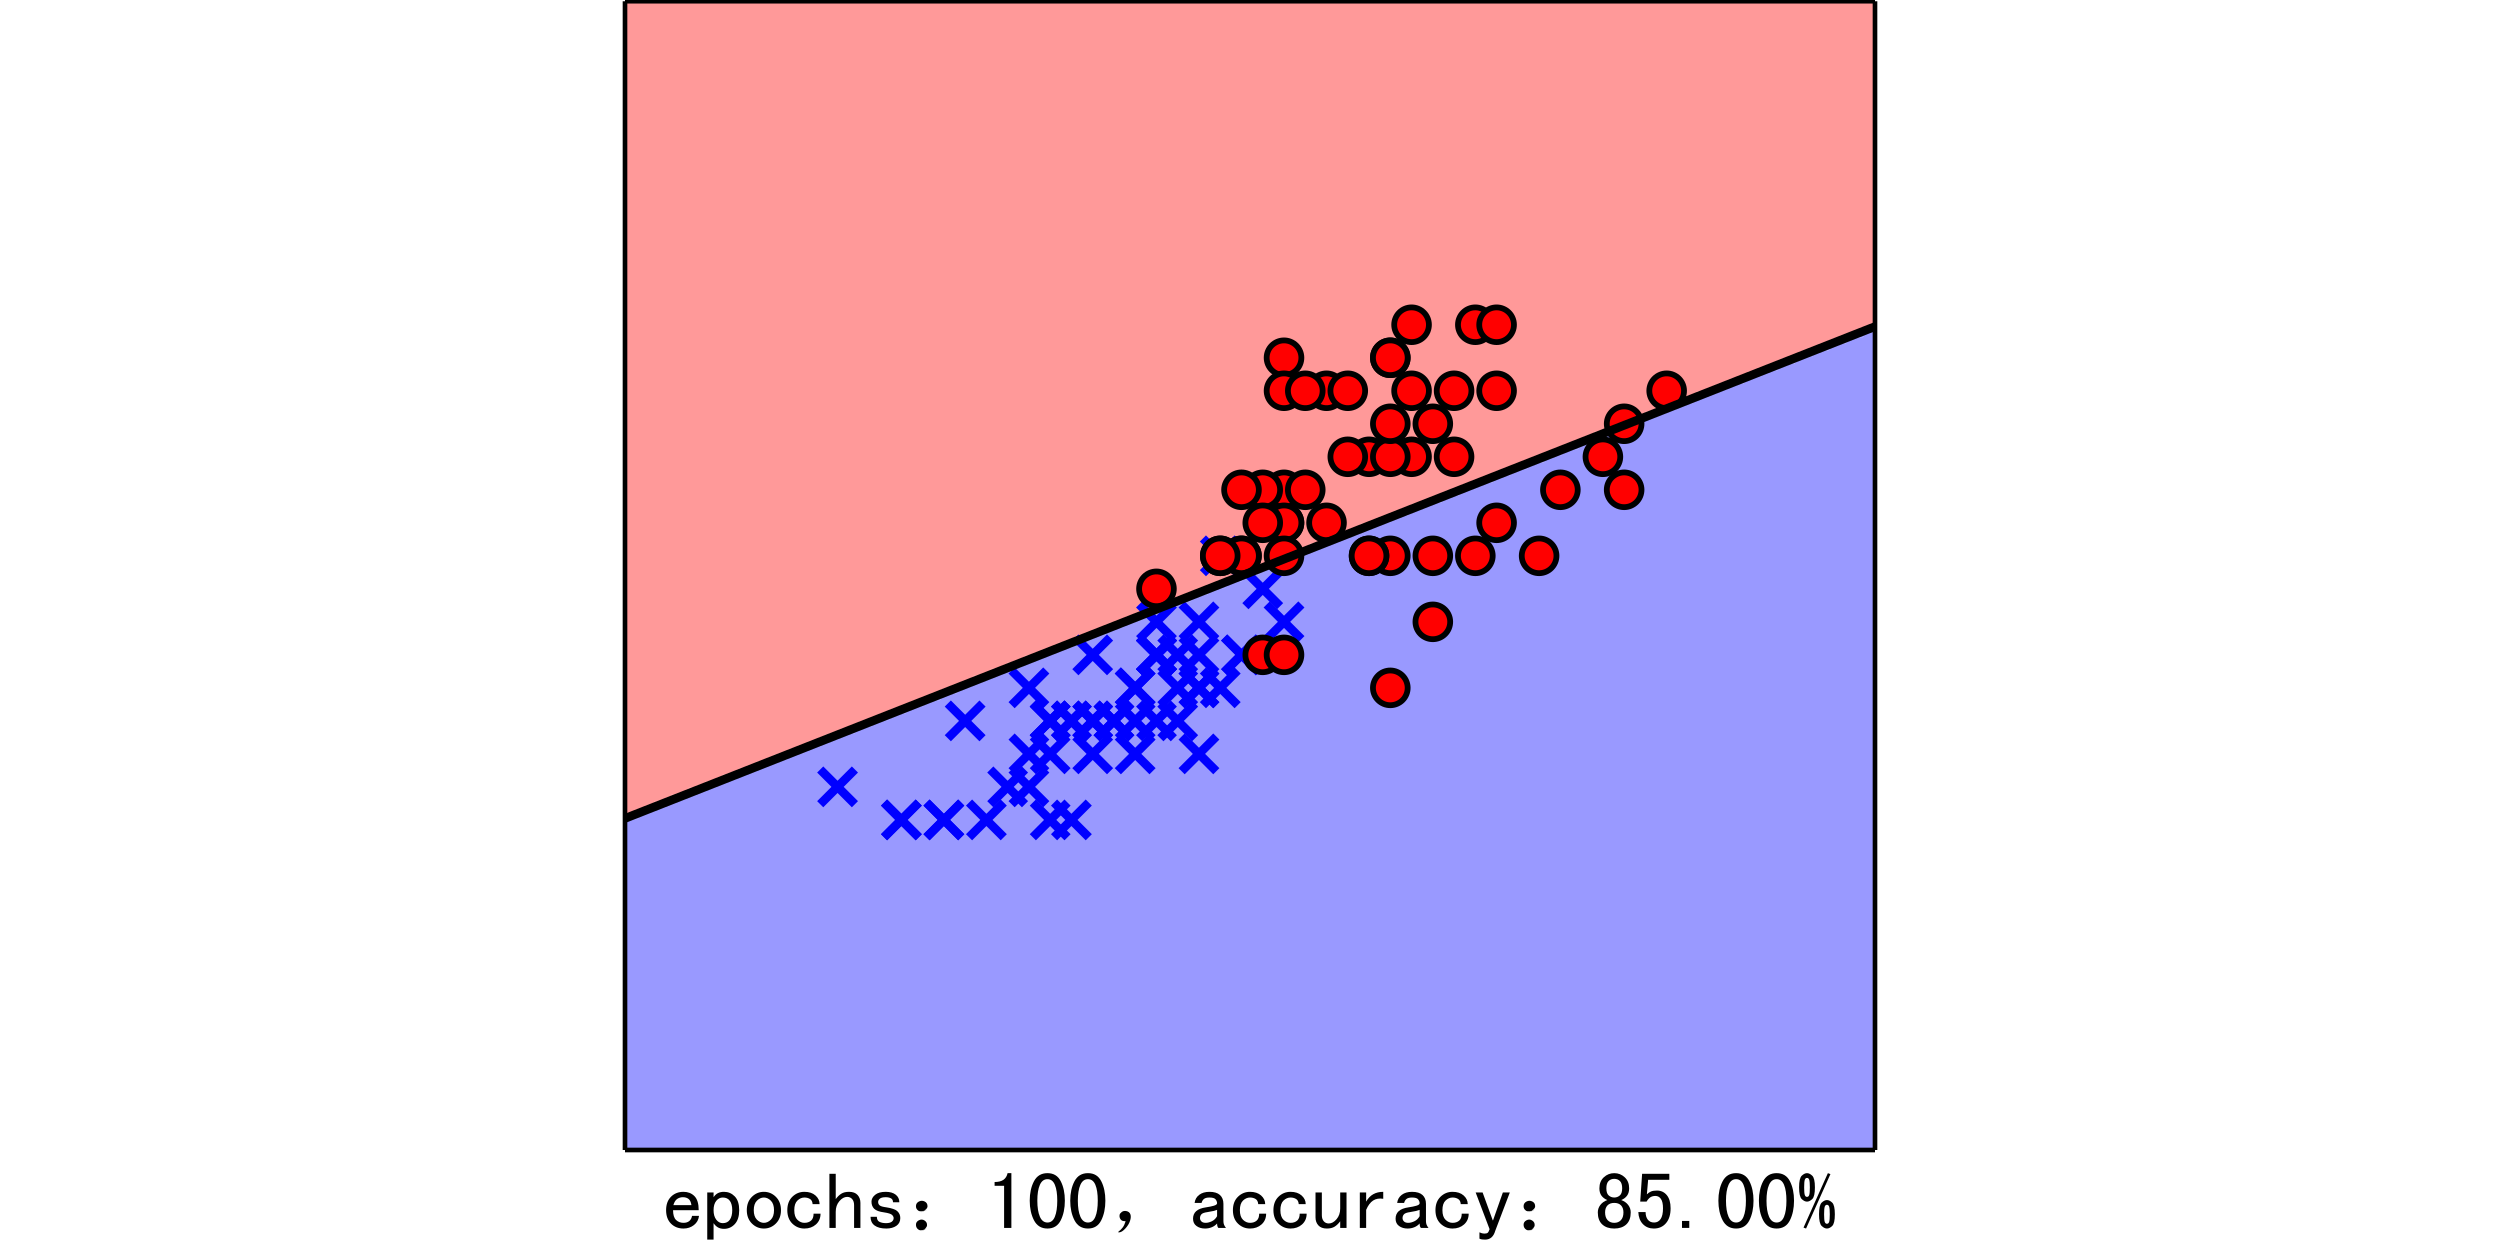 <?xml version="1.0" encoding="UTF-8"?>
<!DOCTYPE svg  PUBLIC '-//W3C//DTD SVG 1.1//EN'  'http://www.w3.org/Graphics/SVG/1.1/DTD/svg11.dtd'>
<!-- Created with matplotlib (https://matplotlib.org/) -->
<svg width="432pt" height="216pt" version="1.1" viewBox="0 0 432 216" xmlns="http://www.w3.org/2000/svg" xmlns:xlink="http://www.w3.org/1999/xlink">
 <defs>
  <style type="text/css">*{stroke-linecap:butt;stroke-linejoin:round;}</style>
 </defs>
 <g id="figure_1">
  <g id="patch_1">
   <path d="m0 216h432v-216h-432z" fill="#fff"/>
  </g>
  <g id="axes_1">
   <g id="patch_2">
    <path d="m108 198.72h216v-198.5h-216z" fill="#fff"/>
   </g>
   <g id="PathCollection_1">
    <path d="m108.73 198.72h0.735 0.735 0.735 0.735 0.735 0.735 0.735 0.735 0.735 0.735 0.735 0.735 0.735 0.735 0.735 0.735 0.735 0.735 0.735 0.735 0.735 0.735 0.735 0.735 0.735 0.735 0.735 0.735 0.735 0.735 0.735 0.735 0.735 0.735 0.735 0.735 0.735 0.735 0.735 0.735 0.735 0.735 0.735 0.735 0.735 0.735 0.735 0.735 0.735 0.735 0.735 0.735 0.735 0.735 0.735 0.735 0.735 0.735 0.735 0.735 0.735 0.735 0.735 0.735 0.735 0.735 0.735 0.735 0.735 0.735 0.735 0.735 0.735 0.735 0.735 0.735 0.735 0.735 0.735 0.735 0.735 0.735 0.735 0.735 0.735 0.735 0.735 0.735 0.735 0.735 0.735 0.735 0.735 0.735 0.735 0.735 0.735 0.735 0.735 0.735 0.735 0.735 0.735 0.735 0.735 0.735 0.735 0.735 0.735 0.735 0.735 0.735 0.735 0.735 0.735 0.735 0.735 0.735 0.735 0.735 0.735 0.735 0.735 0.735 0.735 0.735 0.735 0.735 0.735 0.735 0.735 0.735 0.735 0.735 0.735 0.735 0.735 0.735 0.735 0.735 0.735 0.735 0.735 0.735 0.735 0.735 0.735 0.735 0.735 0.735 0.735 0.735 0.735 0.735 0.735 0.735 0.735 0.735 0.735 0.735 0.735 0.735 0.735 0.735 0.735 0.735 0.735 0.735 0.735 0.735 0.735 0.735 0.735 0.735 0.735 0.735 0.735 0.735 0.735 0.735 0.735 0.735 0.735 0.735 0.735 0.735 0.735 0.735 0.735 0.735 0.735 0.735 0.735 0.735 0.735 0.735 0.735 0.735 0.735 0.735 0.735 0.735 0.735 0.735 0.735 0.735 0.735 0.735 0.735 0.735 0.735 0.735 0.735 0.735 0.735 0.735 0.735 0.735 0.735 0.735 0.735 0.735 0.735 0.735 0.735 0.735 0.735 0.735 0.735 0.735 0.735 0.735 0.735 0.735 0.735 0.735 0.735 0.735 0.735 0.735 0.735 0.735 0.735 0.735 0.735 0.735 0.735 0.735 0.735 0.735 0.735 0.735 0.735 0.735 0.735 0.735 0.735 0.735 0.735 0.735 0.735 0.735 0.735 0.735 0.735 0.735 0.735 0.735 0.735 0.735 0.735 0.735 0.735 0.735 0.735 0.735 0.735 0.735 0.735 0.735 0.735 0.735 0.735 0.735 0.735 0.735 0.735 0.735 0.735 0.735 0.735 0.735 0.735v-1.141-1.141-1.141-1.141-1.141-1.141-1.141-1.141-1.141-1.141-1.141-1.141-1.141-1.141-1.141-1.141-1.141-1.141-1.141-1.141-1.141-1.141-1.141-1.141-1.141-1.141-1.141-1.141-1.141-1.141-1.141-1.141-1.141-1.141-1.141-1.141-1.141-1.141-1.141-1.141-1.141-1.141-1.141-1.141-1.141-1.141-1.141-1.141-1.141-1.141-1.141-1.141-1.141-1.141-1.141-1.141-1.141-1.141-1.141-1.141-1.141-1.141-1.141-1.141-1.141-1.141-1.141-1.141-1.141-1.141-1.141-1.141-1.141-1.141-1.141-1.141-1.141-1.141-1.141-1.141-1.141-1.141-1.141-1.141-1.141-1.141-1.141-1.141-1.141-1.141-1.141-1.141-1.141-1.141-1.141-1.141-1.141-1.141-1.141-1.141-1.141-1.141-1.141-1.141-1.141-1.141-1.141-1.141-1.141-1.141-1.141-1.141-1.141-1.141-1.141-1.141-1.141-1.141-1.141-1.141-1.141-1.141-1.141-1.141-0.143h-0.735-0.735l-0.092 0.143-0.643 0.998h-0.735-0.735-0.735l-0.735 1.141h-0.735-0.735-0.735l-0.735 1.141h-0.735-0.735-0.735l-0.735 1.141h-0.735-0.735-0.735l-0.735 1.141h-0.735-0.735-0.735l-0.735 1.141h-0.735-0.735-0.735l-0.735 1.141h-0.735-0.735-0.735l-0.735 1.141h-0.735-0.735-0.735l-0.735 1.141h-0.735-0.735-0.735l-0.735 1.141h-0.735-0.735-0.735l-0.735 1.141h-0.735-0.735-0.735l-0.735 1.141h-0.735-0.735-0.735l-0.735 1.141h-0.735-0.735-0.735l-0.735 1.141h-0.735-0.735-0.735l-0.735 1.141h-0.735-0.735-0.735l-0.735 1.141h-0.735-0.735-0.735l-0.735 1.141h-0.735-0.735l-0.092 0.143-0.643 0.998h-0.735-0.735-0.735l-0.735 1.141h-0.735-0.735-0.735l-0.092 0.143-0.643 0.998h-0.735-0.735-0.735l-0.735 1.141h-0.735-0.735-0.735l-0.092 0.143-0.643 0.998h-0.735-0.735-0.735l-0.735 1.141h-0.735-0.735-0.735l-0.092 0.143-0.643 0.998h-0.735-0.735-0.735l-0.735 1.141h-0.735-0.735-0.735l-0.092 0.143-0.643 0.998h-0.735-0.735-0.735l-0.735 1.141h-0.735-0.735-0.735l-0.092 0.143-0.643 0.998h-0.735-0.735-0.735l-0.735 1.141h-0.735-0.735-0.735l-0.092 0.143-0.643 0.998h-0.735-0.735-0.735l-0.735 1.141h-0.735-0.735-0.735l-0.092 0.143-0.643 0.998h-0.735-0.735-0.735l-0.735 1.141h-0.735-0.735-0.735l-0.092 0.143-0.643 0.998h-0.735-0.735-0.735l-0.735 1.141h-0.735-0.735l-0.735 1.141h-0.735-0.735-0.735l-0.735 1.141h-0.735-0.735-0.735l-0.735 1.141h-0.735-0.735-0.735l-0.735 1.141h-0.735-0.735-0.735l-0.735 1.141h-0.735-0.735-0.735l-0.735 1.141h-0.735-0.735-0.735l-0.735 1.141h-0.735-0.735-0.735l-0.735 1.141h-0.735-0.735-0.735l-0.735 1.141h-0.735-0.735-0.735l-0.735 1.141h-0.735-0.735-0.735l-0.735 1.141h-0.735-0.735-0.735l-0.735 1.141h-0.735-0.735-0.735l-0.735 1.141h-0.735-0.735-0.735l-0.735 1.141h-0.735-0.735-0.735l-0.735 1.141h-0.735-0.735-0.735l-0.092 0.143-0.643 0.998h-0.735-0.735-0.735l-0.735 1.141h-0.735-0.735-0.735l-0.092 0.143-0.643 0.998h-0.735-0.735-0.735l-0.735 1.141h-0.735-0.735l-0.092 0.143-0.643 0.998h-0.735-0.735-0.735l-0.735 1.141h-0.735-0.735-0.735l-0.092 0.143-0.643 0.998h-0.735-0.735-0.735l-0.735 1.141h-0.735-0.735-0.735l-0.092 0.143-0.643 0.998h-0.735-0.735-0.735l-0.735 1.141h-0.735-0.735-0.735l-0.092 0.143-0.643 0.998h-0.735-0.735-0.735l-0.735 1.141h-0.735-0.735-0.735l-0.092 0.143-0.643 0.998h-0.735-0.735-0.735l-0.735 1.141h-0.735-0.735-0.735l-0.735 1.141h-0.735-0.735-0.735l-0.735 1.141h-0.735-0.735-0.735l-0.735 1.141h-0.735-0.735-0.735l-0.735 1.141h-0.735-0.735-0.735l-0.735 1.141h-0.735-0.735-0.735l-0.735 1.141h-0.735-0.735-0.735l-0.735 1.141h-0.735-0.735-0.735l-0.735 1.141h-0.735-0.735-0.735l-0.735 1.141h-0.735-0.735l-0.735 1.141h-0.735-0.735-0.735v0.143 1.141 1.141 1.141 1.141 1.141 1.141 1.141 1.141 1.141 1.141 1.141 1.141 1.141 1.141 1.141 1.141 1.141 1.141 1.141 1.141 1.141 1.141 1.141 1.141 1.141 1.141 1.141 1.141 1.141 1.141 1.141 1.141 1.141 1.141 1.141 1.141 1.141 1.141 1.141 1.141 1.141 1.141 1.141 1.141 1.141 1.141 1.141 1.141 1.141 1.141z" clip-path="url(#p3de41a7116)" fill="#00f" fill-opacity=".4"/>
   </g>
   <g id="PathCollection_2">
    <path d="m108.73 141.54h0.735 0.735l0.643-0.998 0.092-0.143h0.735 0.735l0.735-1.141h0.735 0.735 0.735l0.735-1.141h0.735 0.735 0.735l0.643-0.998 0.092-0.143h0.735 0.735 0.735l0.735-1.141h0.735 0.735 0.735l0.643-0.998 0.092-0.143h0.735 0.735 0.735l0.735-1.141h0.735 0.735 0.735l0.643-0.998 0.092-0.143h0.735 0.735 0.735l0.643-0.998 0.092-0.143h0.735 0.735 0.735l0.735-1.141h0.735 0.735 0.735l0.643-0.998 0.092-0.143h0.735 0.735 0.735l0.735-1.141h0.735 0.735 0.735l0.643-0.998 0.092-0.143h0.735 0.735 0.735l0.735-1.141h0.735 0.735 0.735l0.735-1.141h0.735 0.735 0.735l0.735-1.141h0.735 0.735 0.735l0.735-1.141h0.735 0.735 0.735l0.735-1.141h0.735 0.735 0.735l0.735-1.141h0.735 0.735 0.735l0.735-1.141h0.735 0.735l0.643-0.998 0.092-0.143h0.735 0.735 0.735l0.735-1.141h0.735 0.735 0.735l0.643-0.998 0.092-0.143h0.735 0.735 0.735l0.735-1.141h0.735 0.735 0.735l0.643-0.998 0.092-0.143h0.735 0.735 0.735l0.643-0.998 0.092-0.143h0.735 0.735 0.735l0.735-1.141h0.735 0.735 0.735l0.643-0.998 0.092-0.143h0.735 0.735 0.735l0.735-1.141h0.735 0.735 0.735l0.643-0.998 0.092-0.143h0.735 0.735 0.735l0.735-1.141h0.735 0.735 0.735l0.735-1.141h0.735 0.735 0.735l0.643-0.998 0.092-0.143h0.735 0.735 0.735l0.735-1.141h0.735 0.735 0.735l0.643-0.998 0.092-0.143h0.735 0.735 0.735l0.735-1.141h0.735 0.735 0.735l0.643-0.998 0.092-0.143h0.735 0.735 0.735l0.643-0.998 0.092-0.143h0.735 0.735 0.735l0.735-1.141h0.735 0.735l0.643-0.998 0.092-0.143h0.735 0.735 0.735l0.735-1.141h0.735 0.735 0.735l0.643-0.998 0.092-0.143h0.735 0.735 0.735l0.735-1.141h0.735 0.735 0.735l0.735-1.141h0.735 0.735 0.735l0.735-1.141h0.735 0.735 0.735l0.735-1.141h0.735 0.735 0.735l0.735-1.141h0.735 0.735 0.735l0.735-1.141h0.735 0.735 0.735l0.735-1.141h0.735 0.735 0.735l0.643-0.998 0.092-0.143h0.735 0.735 0.735l0.735-1.141h0.735 0.735 0.735l0.643-0.998 0.092-0.143h0.735 0.735 0.735l0.735-1.141h0.735 0.735 0.735l0.643-0.998 0.092-0.143h0.735 0.735 0.735l0.735-1.141h0.735 0.735 0.735l0.735-1.141h0.735 0.735 0.735l0.735-1.141h0.735 0.735l0.735-1.141h0.735 0.735 0.735l0.643-0.998 0.092-0.143h0.735 0.735 0.735l0.735-1.141h0.735 0.735 0.735l0.735-1.141h0.735 0.735 0.735l0.643-0.998 0.092-0.143h0.735 0.735 0.735l0.735-1.141h0.735 0.735 0.735l0.643-0.998 0.092-0.143h0.735 0.735 0.735l0.735-1.141h0.735 0.735 0.735l0.643-0.998 0.092-0.143h0.735 0.735 0.735l0.643-0.998 0.092-0.143h0.735 0.735 0.735l0.735-1.141h0.735 0.735 0.735l0.643-0.998 0.092-0.143h0.735 0.735 0.735l0.735-1.141h0.735 0.735 0.735l0.643-0.998 0.092-0.143h0.735 0.735 0.735l0.643-0.998 0.092-0.143h0.735 0.735 0.735l0.735-1.141h0.735 0.735 0.735l0.735-1.141h0.735 0.735v-0.143h-0.735-0.735l-0.184 0.285-0.551 0.856h-0.735-0.735-0.735l-0.735 1.141h-0.735-0.735-0.735l-0.735 1.141h-0.735-0.735-0.735l-0.735 1.141h-0.735-0.735-0.735l-0.184 0.285-0.551 0.856h-0.735-0.735-0.735l-0.735 1.141h-0.735-0.735-0.735l-0.184 0.285-0.551 0.856h-0.735-0.735-0.735l-0.735 1.141h-0.735-0.735-0.735l-0.184 0.285-0.551 0.856h-0.735-0.735-0.735l-0.735 1.141h-0.735-0.735-0.735l-0.184 0.285-0.551 0.856h-0.735-0.735-0.735l-0.735 1.141h-0.735-0.735-0.735l-0.184 0.285-0.551 0.856h-0.735-0.735-0.735l-0.735 1.141h-0.735-0.735-0.735l-0.184 0.285-0.551 0.856h-0.735-0.735-0.735l-0.735 1.141h-0.735-0.735-0.735l-0.184 0.285-0.551 0.856h-0.735-0.735l-0.735 1.141h-0.735-0.735-0.735l-0.735 1.141h-0.735-0.735-0.735l-0.735 1.141h-0.735-0.735-0.735l-0.735 1.141h-0.735-0.735-0.735l-0.735 1.141h-0.735-0.735-0.735l-0.735 1.141h-0.735-0.735-0.735l-0.735 1.141h-0.735-0.735-0.735l-0.735 1.141h-0.735-0.735-0.735l-0.184 0.285-0.551 0.856h-0.735-0.735-0.735l-0.735 1.141h-0.735-0.735-0.735l-0.184 0.285-0.551 0.856h-0.735-0.735-0.735l-0.735 1.141h-0.735-0.735-0.735l-0.184 0.285-0.551 0.856h-0.735-0.735-0.735l-0.735 1.141h-0.735-0.735-0.735l-0.735 1.141h-0.735-0.735-0.735l-0.735 1.141h-0.735-0.735-0.735l-0.184 0.285-0.551 0.856h-0.735-0.735-0.735l-0.735 1.141h-0.735-0.735l-0.184 0.285-0.551 0.856h-0.735-0.735-0.735l-0.735 1.141h-0.735-0.735-0.735l-0.184 0.285-0.551 0.856h-0.735-0.735-0.735l-0.735 1.141h-0.735-0.735-0.735l-0.184 0.285-0.551 0.856h-0.735-0.735-0.735l-0.735 1.141h-0.735-0.735-0.735l-0.184 0.285-0.551 0.856h-0.735-0.735-0.735l-0.735 1.141h-0.735-0.735-0.735l-0.184 0.285-0.551 0.856h-0.735-0.735-0.735l-0.735 1.141h-0.735-0.735-0.735l-0.184 0.285-0.551 0.856h-0.735-0.735-0.735l-0.735 1.141h-0.735-0.735-0.735l-0.184 0.285-0.551 0.856h-0.735-0.735-0.735l-0.735 1.141h-0.735-0.735-0.735l-0.184 0.285-0.551 0.856h-0.735-0.735-0.735l-0.735 1.141h-0.735-0.735-0.735l-0.184 0.285-0.551 0.856h-0.735-0.735-0.735l-0.735 1.141h-0.735-0.735-0.735l-0.735 1.141h-0.735-0.735l-0.184 0.285-0.551 0.856h-0.735-0.735-0.735l-0.735 1.141h-0.735-0.735-0.735l-0.184 0.285-0.551 0.856h-0.735-0.735-0.735l-0.735 1.141h-0.735-0.735-0.735l-0.184 0.285-0.551 0.856h-0.735-0.735-0.735l-0.735 1.141h-0.735-0.735-0.735l-0.735 1.141h-0.735-0.735-0.735l-0.735 1.141h-0.735-0.735-0.735l-0.184 0.285-0.551 0.856h-0.735-0.735-0.735l-0.735 1.141h-0.735-0.735-0.735l-0.184 0.285-0.551 0.856h-0.735-0.735-0.735l-0.735 1.141h-0.735-0.735-0.735l-0.184 0.285-0.551 0.856h-0.735-0.735-0.735l-0.735 1.141h-0.735-0.735-0.735l-0.184 0.285-0.551 0.856h-0.735-0.735-0.735l-0.735 1.141h-0.735-0.735-0.735l-0.184 0.285-0.551 0.856h-0.735-0.735-0.735l-0.735 1.141h-0.735-0.735-0.735l-0.184 0.285-0.551 0.856h-0.735-0.735l-0.735 1.141h-0.735-0.735-0.735v0.143z" clip-path="url(#p3de41a7116)" fill="#00f" fill-opacity=".4"/>
   </g>
   <g id="PathCollection_3">
    <path d="m108.73 141.39h0.735 0.735l0.551-0.856 0.184-0.285h0.735 0.735l0.735-1.141h0.735 0.735 0.735l0.551-0.856 0.184-0.285h0.735 0.735 0.735l0.735-1.141h0.735 0.735 0.735l0.735-1.141h0.735 0.735 0.735l0.735-1.141h0.735 0.735 0.735l0.735-1.141h0.735 0.735 0.735l0.735-1.141h0.735 0.735 0.735l0.551-0.856 0.184-0.285h0.735 0.735 0.735l0.735-1.141h0.735 0.735 0.735l0.551-0.856 0.184-0.285h0.735 0.735 0.735l0.735-1.141h0.735 0.735 0.735l0.551-0.856 0.184-0.285h0.735 0.735 0.735l0.735-1.141h0.735 0.735 0.735l0.551-0.856 0.184-0.285h0.735 0.735 0.735l0.735-1.141h0.735 0.735 0.735l0.735-1.141h0.735 0.735 0.735l0.735-1.141h0.735 0.735 0.735l0.735-1.141h0.735 0.735 0.735l0.735-1.141h0.735 0.735l0.551-0.856 0.184-0.285h0.735 0.735 0.735l0.735-1.141h0.735 0.735 0.735l0.735-1.141h0.735 0.735 0.735l0.735-1.141h0.735 0.735 0.735l0.735-1.141h0.735 0.735 0.735l0.551-0.856 0.184-0.285h0.735 0.735 0.735l0.735-1.141h0.735 0.735 0.735l0.551-0.856 0.184-0.285h0.735 0.735 0.735l0.735-1.141h0.735 0.735 0.735l0.551-0.856 0.184-0.285h0.735 0.735 0.735l0.735-1.141h0.735 0.735 0.735l0.551-0.856 0.184-0.285h0.735 0.735 0.735l0.735-1.141h0.735 0.735 0.735l0.735-1.141h0.735 0.735 0.735l0.735-1.141h0.735 0.735 0.735l0.735-1.141h0.735 0.735 0.735l0.735-1.141h0.735 0.735 0.735l0.551-0.856 0.184-0.285h0.735 0.735 0.735l0.735-1.141h0.735 0.735l0.551-0.856 0.184-0.285h0.735 0.735 0.735l0.735-1.141h0.735 0.735 0.735l0.551-0.856 0.184-0.285h0.735 0.735 0.735l0.735-1.141h0.735 0.735 0.735l0.551-0.856 0.184-0.285h0.735 0.735 0.735l0.735-1.141h0.735 0.735 0.735l0.735-1.141h0.735 0.735 0.735l0.735-1.141h0.735 0.735 0.735l0.735-1.141h0.735 0.735 0.735l0.735-1.141h0.735 0.735 0.735l0.551-0.856 0.184-0.285h0.735 0.735 0.735l0.735-1.141h0.735 0.735 0.735l0.551-0.856 0.184-0.285h0.735 0.735 0.735l0.735-1.141h0.735 0.735 0.735l0.551-0.856 0.184-0.285h0.735 0.735 0.735l0.735-1.141h0.735 0.735 0.735l0.551-0.856 0.184-0.285h0.735 0.735 0.735l0.735-1.141h0.735 0.735l0.735-1.141h0.735 0.735 0.735l0.551-0.856 0.184-0.285h0.735 0.735 0.735l0.735-1.141h0.735 0.735 0.735l0.551-0.856 0.184-0.285h0.735 0.735 0.735l0.735-1.141h0.735 0.735 0.735l0.735-1.141h0.735 0.735 0.735l0.735-1.141h0.735 0.735 0.735l0.735-1.141h0.735 0.735 0.735l0.735-1.141h0.735 0.735 0.735l0.551-0.856 0.184-0.285h0.735 0.735 0.735l0.735-1.141h0.735 0.735 0.735l0.551-0.856 0.184-0.285h0.735 0.735 0.735l0.735-1.141h0.735 0.735 0.735l0.551-0.856 0.184-0.285h0.735 0.735 0.735l0.735-1.141h0.735 0.735 0.735l0.551-0.856 0.184-0.285h0.735 0.735 0.735l0.735-1.141h0.735 0.735v-0.143h-0.735-0.735l-0.735 1.141h-0.735-0.735-0.735l-0.735 1.141h-0.735-0.735-0.735l-0.735 1.141h-0.735-0.735-0.735l-0.735 1.141h-0.735-0.735-0.735l-0.276 0.428-0.459 0.713h-0.735-0.735-0.735l-0.735 1.141h-0.735-0.735-0.735l-0.276 0.428-0.459 0.713h-0.735-0.735-0.735l-0.735 1.141h-0.735-0.735-0.735l-0.735 1.141h-0.735-0.735-0.735l-0.735 1.141h-0.735-0.735-0.735l-0.735 1.141h-0.735-0.735-0.735l-0.735 1.141h-0.735-0.735-0.735l-0.735 1.141h-0.735-0.735-0.735l-0.735 1.141h-0.735-0.735-0.735l-0.276 0.428-0.459 0.713h-0.735-0.735-0.735l-0.735 1.141h-0.735-0.735-0.735l-0.276 0.428-0.459 0.713h-0.735-0.735l-0.735 1.141h-0.735-0.735-0.735l-0.735 1.141h-0.735-0.735-0.735l-0.735 1.141h-0.735-0.735-0.735l-0.735 1.141h-0.735-0.735-0.735l-0.735 1.141h-0.735-0.735-0.735l-0.735 1.141h-0.735-0.735-0.735l-0.735 1.141h-0.735-0.735-0.735l-0.735 1.141h-0.735-0.735-0.735l-0.735 1.141h-0.735-0.735-0.735l-0.276 0.428-0.459 0.713h-0.735-0.735-0.735l-0.735 1.141h-0.735-0.735-0.735l-0.276 0.428-0.459 0.713h-0.735-0.735-0.735l-0.735 1.141h-0.735-0.735-0.735l-0.735 1.141h-0.735-0.735-0.735l-0.735 1.141h-0.735-0.735-0.735l-0.735 1.141h-0.735-0.735-0.735l-0.276 0.428-0.459 0.713h-0.735-0.735-0.735l-0.735 1.141h-0.735-0.735l-0.276 0.428-0.459 0.713h-0.735-0.735-0.735l-0.735 1.141h-0.735-0.735-0.735l-0.735 1.141h-0.735-0.735-0.735l-0.735 1.141h-0.735-0.735-0.735l-0.735 1.141h-0.735-0.735-0.735l-0.735 1.141h-0.735-0.735-0.735l-0.735 1.141h-0.735-0.735-0.735l-0.735 1.141h-0.735-0.735-0.735l-0.276 0.428-0.459 0.713h-0.735-0.735-0.735l-0.735 1.141h-0.735-0.735-0.735l-0.276 0.428-0.459 0.713h-0.735-0.735-0.735l-0.735 1.141h-0.735-0.735-0.735l-0.735 1.141h-0.735-0.735-0.735l-0.735 1.141h-0.735-0.735-0.735l-0.735 1.141h-0.735-0.735-0.735l-0.735 1.141h-0.735-0.735-0.735l-0.735 1.141h-0.735-0.735-0.735l-0.735 1.141h-0.735-0.735-0.735l-0.735 1.141h-0.735-0.735l-0.735 1.141h-0.735-0.735-0.735l-0.276 0.428-0.459 0.713h-0.735-0.735-0.735l-0.735 1.141h-0.735-0.735-0.735l-0.276 0.428-0.459 0.713h-0.735-0.735-0.735l-0.735 1.141h-0.735-0.735-0.735l-0.735 1.141h-0.735-0.735-0.735l-0.735 1.141h-0.735-0.735-0.735l-0.735 1.141h-0.735-0.735-0.735l-0.276 0.428-0.459 0.713h-0.735-0.735-0.735l-0.735 1.141h-0.735-0.735-0.735l-0.276 0.428-0.459 0.713h-0.735-0.735-0.735l-0.735 1.141h-0.735-0.735-0.735l-0.735 1.141h-0.735-0.735-0.735l-0.735 1.141h-0.735-0.735-0.735l-0.735 1.141h-0.735-0.735-0.735l-0.735 1.141h-0.735-0.735-0.735l-0.735 1.141h-0.735-0.735-0.735l-0.735 1.141h-0.735-0.735-0.735l-0.276 0.428-0.459 0.713h-0.735-0.735l-0.735 1.141h-0.735-0.735-0.735v0.143z" clip-path="url(#p3de41a7116)" fill="#00f" fill-opacity=".4"/>
   </g>
   <g id="PathCollection_4">
    <path d="m108.73 141.25h0.735 0.735l0.459-0.713 0.276-0.428h0.735 0.735l0.735-1.141h0.735 0.735 0.735l0.459-0.713 0.276-0.428h0.735 0.735 0.735l0.735-1.141h0.735 0.735 0.735l0.735-1.141h0.735 0.735 0.735l0.735-1.141h0.735 0.735 0.735l0.735-1.141h0.735 0.735 0.735l0.735-1.141h0.735 0.735 0.735l0.735-1.141h0.735 0.735 0.735l0.735-1.141h0.735 0.735 0.735l0.735-1.141h0.735 0.735 0.735l0.735-1.141h0.735 0.735 0.735l0.735-1.141h0.735 0.735 0.735l0.735-1.141h0.735 0.735 0.735l0.735-1.141h0.735 0.735 0.735l0.735-1.141h0.735 0.735 0.735l0.735-1.141h0.735 0.735 0.735l0.735-1.141h0.735 0.735 0.735l0.735-1.141h0.735 0.735 0.735l0.735-1.141h0.735 0.735l0.735-1.141h0.735 0.735 0.735l0.735-1.141h0.735 0.735 0.735l0.735-1.141h0.735 0.735 0.735l0.735-1.141h0.735 0.735 0.735l0.735-1.141h0.735 0.735 0.735l0.459-0.713 0.276-0.428h0.735 0.735 0.735l0.735-1.141h0.735 0.735 0.735l0.459-0.713 0.276-0.428h0.735 0.735 0.735l0.735-1.141h0.735 0.735 0.735l0.459-0.713 0.276-0.428h0.735 0.735 0.735l0.735-1.141h0.735 0.735 0.735l0.459-0.713 0.276-0.428h0.735 0.735 0.735l0.735-1.141h0.735 0.735 0.735l0.735-1.141h0.735 0.735 0.735l0.735-1.141h0.735 0.735 0.735l0.735-1.141h0.735 0.735 0.735l0.735-1.141h0.735 0.735 0.735l0.459-0.713 0.276-0.428h0.735 0.735 0.735l0.735-1.141h0.735 0.735l0.735-1.141h0.735 0.735 0.735l0.735-1.141h0.735 0.735 0.735l0.735-1.141h0.735 0.735 0.735l0.735-1.141h0.735 0.735 0.735l0.735-1.141h0.735 0.735 0.735l0.735-1.141h0.735 0.735 0.735l0.735-1.141h0.735 0.735 0.735l0.735-1.141h0.735 0.735 0.735l0.735-1.141h0.735 0.735 0.735l0.735-1.141h0.735 0.735 0.735l0.735-1.141h0.735 0.735 0.735l0.735-1.141h0.735 0.735 0.735l0.735-1.141h0.735 0.735 0.735l0.735-1.141h0.735 0.735 0.735l0.735-1.141h0.735 0.735 0.735l0.735-1.141h0.735 0.735 0.735l0.735-1.141h0.735 0.735 0.735l0.735-1.141h0.735 0.735l0.735-1.141h0.735 0.735 0.735l0.459-0.713 0.276-0.428h0.735 0.735 0.735l0.735-1.141h0.735 0.735 0.735l0.459-0.713 0.276-0.428h0.735 0.735 0.735l0.735-1.141h0.735 0.735 0.735l0.735-1.141h0.735 0.735 0.735l0.735-1.141h0.735 0.735 0.735l0.735-1.141h0.735 0.735 0.735l0.735-1.141h0.735 0.735 0.735l0.459-0.713 0.276-0.428h0.735 0.735 0.735l0.735-1.141h0.735 0.735 0.735l0.459-0.713 0.276-0.428h0.735 0.735 0.735l0.735-1.141h0.735 0.735 0.735l0.735-1.141h0.735 0.735 0.735l0.735-1.141h0.735 0.735 0.735l0.735-1.141h0.735 0.735 0.735l0.735-1.141h0.735 0.735v-0.143h-0.735-0.735l-0.735 1.141h-0.735-0.735-0.735l-0.735 1.141h-0.735-0.735-0.735l-0.735 1.141h-0.735-0.735-0.735l-0.735 1.141h-0.735-0.735-0.735l-0.735 1.141h-0.735-0.735-0.735l-0.735 1.141h-0.735-0.735-0.735l-0.735 1.141h-0.735-0.735-0.735l-0.735 1.141h-0.735-0.735-0.735l-0.735 1.141h-0.735-0.735-0.735l-0.735 1.141h-0.735-0.735-0.735l-0.735 1.141h-0.735-0.735-0.735l-0.735 1.141h-0.735-0.735-0.735l-0.735 1.141h-0.735-0.735-0.735l-0.735 1.141h-0.735-0.735-0.735l-0.735 1.141h-0.735-0.735-0.735l-0.735 1.141h-0.735-0.735-0.735l-0.735 1.141h-0.735-0.735l-0.735 1.141h-0.735-0.735-0.735l-0.735 1.141h-0.735-0.735-0.735l-0.735 1.141h-0.735-0.735-0.735l-0.735 1.141h-0.735-0.735-0.735l-0.735 1.141h-0.735-0.735-0.735l-0.735 1.141h-0.735-0.735-0.735l-0.735 1.141h-0.735-0.735-0.735l-0.735 1.141h-0.735-0.735-0.735l-0.735 1.141h-0.735-0.735-0.735l-0.735 1.141h-0.735-0.735-0.735l-0.735 1.141h-0.735-0.735-0.735l-0.735 1.141h-0.735-0.735-0.735l-0.735 1.141h-0.735-0.735-0.735l-0.735 1.141h-0.735-0.735-0.735l-0.735 1.141h-0.735-0.735-0.735l-0.735 1.141h-0.735-0.735-0.735l-0.735 1.141h-0.735-0.735-0.735l-0.735 1.141h-0.735-0.735l-0.735 1.141h-0.735-0.735-0.735l-0.735 1.141h-0.735-0.735-0.735l-0.735 1.141h-0.735-0.735-0.735l-0.735 1.141h-0.735-0.735-0.735l-0.735 1.141h-0.735-0.735-0.735l-0.735 1.141h-0.735-0.735-0.735l-0.735 1.141h-0.735-0.735-0.735l-0.735 1.141h-0.735-0.735-0.735l-0.735 1.141h-0.735-0.735-0.735l-0.735 1.141h-0.735-0.735-0.735l-0.735 1.141h-0.735-0.735-0.735l-0.735 1.141h-0.735-0.735-0.735l-0.735 1.141h-0.735-0.735-0.735l-0.735 1.141h-0.735-0.735-0.735l-0.735 1.141h-0.735-0.735-0.735l-0.367 0.57-0.367 0.57h-0.735-0.735-0.735l-0.735 1.141h-0.735-0.735-0.735l-0.735 1.141h-0.735-0.735-0.735l-0.735 1.141h-0.735-0.735l-0.735 1.141h-0.735-0.735-0.735l-0.735 1.141h-0.735-0.735-0.735l-0.735 1.141h-0.735-0.735-0.735l-0.735 1.141h-0.735-0.735-0.735l-0.735 1.141h-0.735-0.735-0.735l-0.735 1.141h-0.735-0.735-0.735l-0.735 1.141h-0.735-0.735-0.735l-0.735 1.141h-0.735-0.735-0.735l-0.735 1.141h-0.735-0.735-0.735l-0.735 1.141h-0.735-0.735-0.735l-0.735 1.141h-0.735-0.735-0.735l-0.735 1.141h-0.735-0.735-0.735l-0.735 1.141h-0.735-0.735-0.735l-0.735 1.141h-0.735-0.735-0.735l-0.735 1.141h-0.735-0.735-0.735l-0.735 1.141h-0.735-0.735-0.735l-0.735 1.141h-0.735-0.735-0.735l-0.735 1.141h-0.735-0.735-0.735l-0.735 1.141h-0.735-0.735l-0.735 1.141h-0.735-0.735-0.735v0.143z" clip-path="url(#p3de41a7116)" fill="#00f" fill-opacity=".4"/>
   </g>
   <g id="PathCollection_5">
    <path d="m108.73 141.11h0.735 0.735l0.735-1.141h0.735 0.735l0.735-1.141h0.735 0.735 0.735l0.735-1.141h0.735 0.735 0.735l0.735-1.141h0.735 0.735 0.735l0.735-1.141h0.735 0.735 0.735l0.735-1.141h0.735 0.735 0.735l0.735-1.141h0.735 0.735 0.735l0.735-1.141h0.735 0.735 0.735l0.735-1.141h0.735 0.735 0.735l0.735-1.141h0.735 0.735 0.735l0.735-1.141h0.735 0.735 0.735l0.735-1.141h0.735 0.735 0.735l0.735-1.141h0.735 0.735 0.735l0.735-1.141h0.735 0.735 0.735l0.735-1.141h0.735 0.735 0.735l0.735-1.141h0.735 0.735 0.735l0.735-1.141h0.735 0.735 0.735l0.735-1.141h0.735 0.735 0.735l0.735-1.141h0.735 0.735 0.735l0.735-1.141h0.735 0.735l0.735-1.141h0.735 0.735 0.735l0.735-1.141h0.735 0.735 0.735l0.735-1.141h0.735 0.735 0.735l0.735-1.141h0.735 0.735 0.735l0.735-1.141h0.735 0.735 0.735l0.735-1.141h0.735 0.735 0.735l0.735-1.141h0.735 0.735 0.735l0.735-1.141h0.735 0.735 0.735l0.735-1.141h0.735 0.735 0.735l0.735-1.141h0.735 0.735 0.735l0.735-1.141h0.735 0.735 0.735l0.735-1.141h0.735 0.735 0.735l0.735-1.141h0.735 0.735 0.735l0.735-1.141h0.735 0.735 0.735l0.735-1.141h0.735 0.735 0.735l0.735-1.141h0.735 0.735 0.735l0.735-1.141h0.735 0.735 0.735l0.735-1.141h0.735 0.735 0.735l0.735-1.141h0.735 0.735l0.735-1.141h0.735 0.735 0.735l0.735-1.141h0.735 0.735 0.735l0.735-1.141h0.735 0.735 0.735l0.735-1.141h0.735 0.735 0.735l0.735-1.141h0.735 0.735 0.735l0.735-1.141h0.735 0.735 0.735l0.735-1.141h0.735 0.735 0.735l0.735-1.141h0.735 0.735 0.735l0.735-1.141h0.735 0.735 0.735l0.735-1.141h0.735 0.735 0.735l0.735-1.141h0.735 0.735 0.735l0.735-1.141h0.735 0.735 0.735l0.735-1.141h0.735 0.735 0.735l0.735-1.141h0.735 0.735 0.735l0.735-1.141h0.735 0.735 0.735l0.367-0.57 0.367-0.57h0.735 0.735 0.735l0.735-1.141h0.735 0.735 0.735l0.735-1.141h0.735 0.735l0.735-1.141h0.735 0.735 0.735l0.735-1.141h0.735 0.735 0.735l0.735-1.141h0.735 0.735 0.735l0.735-1.141h0.735 0.735 0.735l0.735-1.141h0.735 0.735 0.735l0.735-1.141h0.735 0.735 0.735l0.735-1.141h0.735 0.735 0.735l0.735-1.141h0.735 0.735 0.735l0.735-1.141h0.735 0.735 0.735l0.735-1.141h0.735 0.735 0.735l0.735-1.141h0.735 0.735 0.735l0.735-1.141h0.735 0.735 0.735l0.735-1.141h0.735 0.735 0.735l0.735-1.141h0.735 0.735 0.735l0.735-1.141h0.735 0.735 0.735l0.735-1.141h0.735 0.735 0.735l0.735-1.141h0.735 0.735v-0.143h-0.735-0.735l-0.735 1.141h-0.735-0.735-0.735l-0.735 1.141h-0.735-0.735-0.735l-0.735 1.141h-0.735-0.735-0.735l-0.735 1.141h-0.735-0.735-0.735l-0.459 0.713-0.276 0.428h-0.735-0.735-0.735l-0.735 1.141h-0.735-0.735-0.735l-0.459 0.713-0.276 0.428h-0.735-0.735-0.735l-0.735 1.141h-0.735-0.735-0.735l-0.735 1.141h-0.735-0.735-0.735l-0.735 1.141h-0.735-0.735-0.735l-0.735 1.141h-0.735-0.735-0.735l-0.735 1.141h-0.735-0.735-0.735l-0.735 1.141h-0.735-0.735-0.735l-0.735 1.141h-0.735-0.735-0.735l-0.735 1.141h-0.735-0.735-0.735l-0.735 1.141h-0.735-0.735-0.735l-0.735 1.141h-0.735-0.735l-0.735 1.141h-0.735-0.735-0.735l-0.735 1.141h-0.735-0.735-0.735l-0.735 1.141h-0.735-0.735-0.735l-0.735 1.141h-0.735-0.735-0.735l-0.735 1.141h-0.735-0.735-0.735l-0.735 1.141h-0.735-0.735-0.735l-0.735 1.141h-0.735-0.735-0.735l-0.735 1.141h-0.735-0.735-0.735l-0.459 0.713-0.276 0.428h-0.735-0.735-0.735l-0.735 1.141h-0.735-0.735-0.735l-0.459 0.713-0.276 0.428h-0.735-0.735-0.735l-0.735 1.141h-0.735-0.735-0.735l-0.735 1.141h-0.735-0.735-0.735l-0.735 1.141h-0.735-0.735-0.735l-0.735 1.141h-0.735-0.735-0.735l-0.735 1.141h-0.735-0.735-0.735l-0.459 0.713-0.276 0.428h-0.735-0.735-0.735l-0.735 1.141h-0.735-0.735l-0.735 1.141h-0.735-0.735-0.735l-0.735 1.141h-0.735-0.735-0.735l-0.735 1.141h-0.735-0.735-0.735l-0.735 1.141h-0.735-0.735-0.735l-0.735 1.141h-0.735-0.735-0.735l-0.735 1.141h-0.735-0.735-0.735l-0.735 1.141h-0.735-0.735-0.735l-0.735 1.141h-0.735-0.735-0.735l-0.735 1.141h-0.735-0.735-0.735l-0.735 1.141h-0.735-0.735-0.735l-0.735 1.141h-0.735-0.735-0.735l-0.735 1.141h-0.735-0.735-0.735l-0.735 1.141h-0.735-0.735-0.735l-0.735 1.141h-0.735-0.735-0.735l-0.735 1.141h-0.735-0.735-0.735l-0.735 1.141h-0.735-0.735-0.735l-0.735 1.141h-0.735-0.735-0.735l-0.735 1.141h-0.735-0.735-0.735l-0.735 1.141h-0.735-0.735l-0.459 0.713-0.276 0.428h-0.735-0.735-0.735l-0.735 1.141h-0.735-0.735-0.735l-0.459 0.713-0.276 0.428h-0.735-0.735-0.735l-0.735 1.141h-0.735-0.735-0.735l-0.735 1.141h-0.735-0.735-0.735l-0.735 1.141h-0.735-0.735-0.735l-0.735 1.141h-0.735-0.735-0.735l-0.735 1.141h-0.735-0.735-0.735l-0.459 0.713-0.276 0.428h-0.735-0.735-0.735l-0.735 1.141h-0.735-0.735-0.735l-0.459 0.713-0.276 0.428h-0.735-0.735-0.735l-0.735 1.141h-0.735-0.735-0.735l-0.459 0.713-0.276 0.428h-0.735-0.735-0.735l-0.735 1.141h-0.735-0.735-0.735l-0.735 1.141h-0.735-0.735-0.735l-0.735 1.141h-0.735-0.735-0.735l-0.735 1.141h-0.735-0.735-0.735l-0.735 1.141h-0.735-0.735-0.735l-0.735 1.141h-0.735-0.735l-0.735 1.141h-0.735-0.735-0.735v0.143z" clip-path="url(#p3de41a7116)" fill="#f00" fill-opacity=".4"/>
   </g>
   <g id="PathCollection_6">
    <path d="m108.73 140.97h0.735 0.735l0.735-1.141h0.735 0.735l0.735-1.141h0.735 0.735 0.735l0.735-1.141h0.735 0.735 0.735l0.276-0.428 0.459-0.713h0.735 0.735 0.735l0.735-1.141h0.735 0.735 0.735l0.735-1.141h0.735 0.735 0.735l0.735-1.141h0.735 0.735 0.735l0.735-1.141h0.735 0.735 0.735l0.276-0.428 0.459-0.713h0.735 0.735 0.735l0.735-1.141h0.735 0.735 0.735l0.276-0.428 0.459-0.713h0.735 0.735 0.735l0.735-1.141h0.735 0.735 0.735l0.735-1.141h0.735 0.735 0.735l0.735-1.141h0.735 0.735 0.735l0.735-1.141h0.735 0.735 0.735l0.735-1.141h0.735 0.735 0.735l0.735-1.141h0.735 0.735 0.735l0.735-1.141h0.735 0.735 0.735l0.735-1.141h0.735 0.735 0.735l0.735-1.141h0.735 0.735l0.276-0.428 0.459-0.713h0.735 0.735 0.735l0.735-1.141h0.735 0.735 0.735l0.276-0.428 0.459-0.713h0.735 0.735 0.735l0.735-1.141h0.735 0.735 0.735l0.735-1.141h0.735 0.735 0.735l0.276-0.428 0.459-0.713h0.735 0.735 0.735l0.735-1.141h0.735 0.735 0.735l0.276-0.428 0.459-0.713h0.735 0.735 0.735l0.735-1.141h0.735 0.735 0.735l0.735-1.141h0.735 0.735 0.735l0.735-1.141h0.735 0.735 0.735l0.735-1.141h0.735 0.735 0.735l0.276-0.428 0.459-0.713h0.735 0.735 0.735l0.735-1.141h0.735 0.735 0.735l0.276-0.428 0.459-0.713h0.735 0.735 0.735l0.735-1.141h0.735 0.735 0.735l0.735-1.141h0.735 0.735 0.735l0.276-0.428 0.459-0.713h0.735 0.735 0.735l0.735-1.141h0.735 0.735l0.276-0.428 0.459-0.713h0.735 0.735 0.735l0.735-1.141h0.735 0.735 0.735l0.735-1.141h0.735 0.735 0.735l0.735-1.141h0.735 0.735 0.735l0.735-1.141h0.735 0.735 0.735l0.735-1.141h0.735 0.735 0.735l0.735-1.141h0.735 0.735 0.735l0.735-1.141h0.735 0.735 0.735l0.735-1.141h0.735 0.735 0.735l0.735-1.141h0.735 0.735 0.735l0.276-0.428 0.459-0.713h0.735 0.735 0.735l0.735-1.141h0.735 0.735 0.735l0.276-0.428 0.459-0.713h0.735 0.735 0.735l0.735-1.141h0.735 0.735 0.735l0.735-1.141h0.735 0.735 0.735l0.735-1.141h0.735 0.735 0.735l0.735-1.141h0.735 0.735 0.735l0.735-1.141h0.735 0.735l0.735-1.141h0.735 0.735 0.735l0.735-1.141h0.735 0.735 0.735l0.735-1.141h0.735 0.735 0.735l0.735-1.141h0.735 0.735 0.735l0.276-0.428 0.459-0.713h0.735 0.735 0.735l0.735-1.141h0.735 0.735 0.735l0.276-0.428 0.459-0.713h0.735 0.735 0.735l0.735-1.141h0.735 0.735 0.735l0.735-1.141h0.735 0.735 0.735l0.276-0.428 0.459-0.713h0.735 0.735 0.735l0.735-1.141h0.735 0.735 0.735l0.276-0.428 0.459-0.713h0.735 0.735 0.735l0.735-1.141h0.735 0.735 0.735l0.735-1.141h0.735 0.735 0.735l0.735-1.141h0.735 0.735 0.735l0.735-1.141h0.735 0.735 0.735l0.735-1.141h0.735 0.735v-0.143h-0.735-0.735l-0.735 1.141h-0.735-0.735-0.735l-0.735 1.141h-0.735-0.735-0.735l-0.735 1.141h-0.735-0.735-0.735l-0.735 1.141h-0.735-0.735-0.735l-0.551 0.856-0.184 0.285h-0.735-0.735-0.735l-0.735 1.141h-0.735-0.735-0.735l-0.551 0.856-0.184 0.285h-0.735-0.735-0.735l-0.735 1.141h-0.735-0.735-0.735l-0.551 0.856-0.184 0.285h-0.735-0.735-0.735l-0.735 1.141h-0.735-0.735-0.735l-0.551 0.856-0.184 0.285h-0.735-0.735-0.735l-0.735 1.141h-0.735-0.735-0.735l-0.735 1.141h-0.735-0.735-0.735l-0.735 1.141h-0.735-0.735-0.735l-0.551 0.856-0.184 0.285h-0.735-0.735-0.735l-0.735 1.141h-0.735-0.735-0.735l-0.551 0.856-0.184 0.285h-0.735-0.735l-0.735 1.141h-0.735-0.735-0.735l-0.551 0.856-0.184 0.285h-0.735-0.735-0.735l-0.735 1.141h-0.735-0.735-0.735l-0.551 0.856-0.184 0.285h-0.735-0.735-0.735l-0.735 1.141h-0.735-0.735-0.735l-0.735 1.141h-0.735-0.735-0.735l-0.735 1.141h-0.735-0.735-0.735l-0.735 1.141h-0.735-0.735-0.735l-0.551 0.856-0.184 0.285h-0.735-0.735-0.735l-0.735 1.141h-0.735-0.735-0.735l-0.551 0.856-0.184 0.285h-0.735-0.735-0.735l-0.735 1.141h-0.735-0.735-0.735l-0.735 1.141h-0.735-0.735-0.735l-0.735 1.141h-0.735-0.735-0.735l-0.735 1.141h-0.735-0.735-0.735l-0.735 1.141h-0.735-0.735-0.735l-0.551 0.856-0.184 0.285h-0.735-0.735-0.735l-0.735 1.141h-0.735-0.735l-0.551 0.856-0.184 0.285h-0.735-0.735-0.735l-0.735 1.141h-0.735-0.735-0.735l-0.551 0.856-0.184 0.285h-0.735-0.735-0.735l-0.735 1.141h-0.735-0.735-0.735l-0.551 0.856-0.184 0.285h-0.735-0.735-0.735l-0.735 1.141h-0.735-0.735-0.735l-0.735 1.141h-0.735-0.735-0.735l-0.735 1.141h-0.735-0.735-0.735l-0.551 0.856-0.184 0.285h-0.735-0.735-0.735l-0.735 1.141h-0.735-0.735-0.735l-0.551 0.856-0.184 0.285h-0.735-0.735-0.735l-0.735 1.141h-0.735-0.735-0.735l-0.551 0.856-0.184 0.285h-0.735-0.735-0.735l-0.735 1.141h-0.735-0.735-0.735l-0.551 0.856-0.184 0.285h-0.735-0.735-0.735l-0.735 1.141h-0.735-0.735-0.735l-0.735 1.141h-0.735-0.735-0.735l-0.735 1.141h-0.735-0.735-0.735l-0.735 1.141h-0.735-0.735l-0.551 0.856-0.184 0.285h-0.735-0.735-0.735l-0.735 1.141h-0.735-0.735-0.735l-0.551 0.856-0.184 0.285h-0.735-0.735-0.735l-0.735 1.141h-0.735-0.735-0.735l-0.735 1.141h-0.735-0.735-0.735l-0.735 1.141h-0.735-0.735-0.735l-0.735 1.141h-0.735-0.735-0.735l-0.735 1.141h-0.735-0.735-0.735l-0.551 0.856-0.184 0.285h-0.735-0.735-0.735l-0.735 1.141h-0.735-0.735-0.735l-0.551 0.856-0.184 0.285h-0.735-0.735-0.735l-0.735 1.141h-0.735-0.735-0.735l-0.551 0.856-0.184 0.285h-0.735-0.735-0.735l-0.735 1.141h-0.735-0.735-0.735l-0.551 0.856-0.184 0.285h-0.735-0.735-0.735l-0.735 1.141h-0.735-0.735-0.735l-0.735 1.141h-0.735-0.735-0.735l-0.735 1.141h-0.735-0.735-0.735l-0.551 0.856-0.184 0.285h-0.735-0.735l-0.735 1.141h-0.735-0.735-0.735v0.143z" clip-path="url(#p3de41a7116)" fill="#f00" fill-opacity=".4"/>
   </g>
   <g id="PathCollection_7">
    <path d="m108.73 140.82h0.735 0.735l0.184-0.285 0.551-0.856h0.735 0.735l0.735-1.141h0.735 0.735 0.735l0.184-0.285 0.551-0.856h0.735 0.735 0.735l0.735-1.141h0.735 0.735 0.735l0.184-0.285 0.551-0.856h0.735 0.735 0.735l0.735-1.141h0.735 0.735 0.735l0.735-1.141h0.735 0.735 0.735l0.735-1.141h0.735 0.735 0.735l0.184-0.285 0.551-0.856h0.735 0.735 0.735l0.735-1.141h0.735 0.735 0.735l0.184-0.285 0.551-0.856h0.735 0.735 0.735l0.735-1.141h0.735 0.735 0.735l0.184-0.285 0.551-0.856h0.735 0.735 0.735l0.735-1.141h0.735 0.735 0.735l0.184-0.285 0.551-0.856h0.735 0.735 0.735l0.735-1.141h0.735 0.735 0.735l0.184-0.285 0.551-0.856h0.735 0.735 0.735l0.735-1.141h0.735 0.735 0.735l0.735-1.141h0.735 0.735 0.735l0.735-1.141h0.735 0.735l0.735-1.141h0.735 0.735 0.735l0.735-1.141h0.735 0.735 0.735l0.735-1.141h0.735 0.735 0.735l0.735-1.141h0.735 0.735 0.735l0.735-1.141h0.735 0.735 0.735l0.184-0.285 0.551-0.856h0.735 0.735 0.735l0.735-1.141h0.735 0.735 0.735l0.184-0.285 0.551-0.856h0.735 0.735 0.735l0.735-1.141h0.735 0.735 0.735l0.184-0.285 0.551-0.856h0.735 0.735 0.735l0.735-1.141h0.735 0.735 0.735l0.184-0.285 0.551-0.856h0.735 0.735 0.735l0.735-1.141h0.735 0.735 0.735l0.184-0.285 0.551-0.856h0.735 0.735 0.735l0.735-1.141h0.735 0.735 0.735l0.735-1.141h0.735 0.735 0.735l0.735-1.141h0.735 0.735 0.735l0.184-0.285 0.551-0.856h0.735 0.735 0.735l0.735-1.141h0.735 0.735l0.184-0.285 0.551-0.856h0.735 0.735 0.735l0.735-1.141h0.735 0.735 0.735l0.184-0.285 0.551-0.856h0.735 0.735 0.735l0.735-1.141h0.735 0.735 0.735l0.184-0.285 0.551-0.856h0.735 0.735 0.735l0.735-1.141h0.735 0.735 0.735l0.184-0.285 0.551-0.856h0.735 0.735 0.735l0.735-1.141h0.735 0.735 0.735l0.735-1.141h0.735 0.735 0.735l0.735-1.141h0.735 0.735 0.735l0.184-0.285 0.551-0.856h0.735 0.735 0.735l0.735-1.141h0.735 0.735 0.735l0.184-0.285 0.551-0.856h0.735 0.735 0.735l0.735-1.141h0.735 0.735 0.735l0.735-1.141h0.735 0.735 0.735l0.735-1.141h0.735 0.735 0.735l0.735-1.141h0.735 0.735 0.735l0.735-1.141h0.735 0.735l0.735-1.141h0.735 0.735 0.735l0.184-0.285 0.551-0.856h0.735 0.735 0.735l0.735-1.141h0.735 0.735 0.735l0.184-0.285 0.551-0.856h0.735 0.735 0.735l0.735-1.141h0.735 0.735 0.735l0.184-0.285 0.551-0.856h0.735 0.735 0.735l0.735-1.141h0.735 0.735 0.735l0.735-1.141h0.735 0.735 0.735l0.735-1.141h0.735 0.735 0.735l0.184-0.285 0.551-0.856h0.735 0.735 0.735l0.735-1.141h0.735 0.735 0.735l0.184-0.285 0.551-0.856h0.735 0.735 0.735l0.735-1.141h0.735 0.735 0.735l0.184-0.285 0.551-0.856h0.735 0.735 0.735l0.735-1.141h0.735 0.735 0.735l0.184-0.285 0.551-0.856h0.735 0.735 0.735l0.735-1.141h0.735 0.735v-0.143h-0.735-0.735l-0.735 1.141h-0.735-0.735-0.735l-0.643 0.998-0.092 0.143h-0.735-0.735-0.735l-0.735 1.141h-0.735-0.735-0.735l-0.735 1.141h-0.735-0.735-0.735l-0.643 0.998-0.092 0.143h-0.735-0.735-0.735l-0.735 1.141h-0.735-0.735-0.735l-0.643 0.998-0.092 0.143h-0.735-0.735-0.735l-0.735 1.141h-0.735-0.735-0.735l-0.643 0.998-0.092 0.143h-0.735-0.735-0.735l-0.643 0.998-0.092 0.143h-0.735-0.735-0.735l-0.735 1.141h-0.735-0.735-0.735l-0.735 1.141h-0.735-0.735-0.735l-0.735 1.141h-0.735-0.735-0.735l-0.735 1.141h-0.735-0.735-0.735l-0.643 0.998-0.092 0.143h-0.735-0.735-0.735l-0.735 1.141h-0.735-0.735-0.735l-0.643 0.998-0.092 0.143h-0.735-0.735l-0.735 1.141h-0.735-0.735-0.735l-0.643 0.998-0.092 0.143h-0.735-0.735-0.735l-0.735 1.141h-0.735-0.735-0.735l-0.643 0.998-0.092 0.143h-0.735-0.735-0.735l-0.735 1.141h-0.735-0.735-0.735l-0.735 1.141h-0.735-0.735-0.735l-0.735 1.141h-0.735-0.735-0.735l-0.735 1.141h-0.735-0.735-0.735l-0.643 0.998-0.092 0.143h-0.735-0.735-0.735l-0.643 0.998-0.092 0.143h-0.735-0.735-0.735l-0.735 1.141h-0.735-0.735-0.735l-0.643 0.998-0.092 0.143h-0.735-0.735-0.735l-0.735 1.141h-0.735-0.735-0.735l-0.643 0.998-0.092 0.143h-0.735-0.735-0.735l-0.735 1.141h-0.735-0.735-0.735l-0.735 1.141h-0.735-0.735-0.735l-0.643 0.998-0.092 0.143h-0.735-0.735-0.735l-0.735 1.141h-0.735-0.735l-0.643 0.998-0.092 0.143h-0.735-0.735-0.735l-0.735 1.141h-0.735-0.735-0.735l-0.643 0.998-0.092 0.143h-0.735-0.735-0.735l-0.735 1.141h-0.735-0.735-0.735l-0.735 1.141h-0.735-0.735-0.735l-0.735 1.141h-0.735-0.735-0.735l-0.735 1.141h-0.735-0.735-0.735l-0.735 1.141h-0.735-0.735-0.735l-0.643 0.998-0.092 0.143h-0.735-0.735-0.735l-0.735 1.141h-0.735-0.735-0.735l-0.643 0.998-0.092 0.143h-0.735-0.735-0.735l-0.735 1.141h-0.735-0.735-0.735l-0.643 0.998-0.092 0.143h-0.735-0.735-0.735l-0.735 1.141h-0.735-0.735-0.735l-0.643 0.998-0.092 0.143h-0.735-0.735-0.735l-0.735 1.141h-0.735-0.735-0.735l-0.735 1.141h-0.735-0.735-0.735l-0.735 1.141h-0.735-0.735-0.735l-0.735 1.141h-0.735-0.735l-0.643 0.998-0.092 0.143h-0.735-0.735-0.735l-0.643 0.998-0.092 0.143h-0.735-0.735-0.735l-0.735 1.141h-0.735-0.735-0.735l-0.643 0.998-0.092 0.143h-0.735-0.735-0.735l-0.735 1.141h-0.735-0.735-0.735l-0.643 0.998-0.092 0.143h-0.735-0.735-0.735l-0.735 1.141h-0.735-0.735-0.735l-0.735 1.141h-0.735-0.735-0.735l-0.643 0.998-0.092 0.143h-0.735-0.735-0.735l-0.735 1.141h-0.735-0.735-0.735l-0.643 0.998-0.092 0.143h-0.735-0.735-0.735l-0.735 1.141h-0.735-0.735-0.735l-0.643 0.998-0.092 0.143h-0.735-0.735-0.735l-0.643 0.998-0.092 0.143h-0.735-0.735-0.735l-0.735 1.141h-0.735-0.735-0.735l-0.643 0.998-0.092 0.143h-0.735-0.735-0.735l-0.735 1.141h-0.735-0.735-0.735l-0.643 0.998-0.092 0.143h-0.735-0.735-0.735l-0.643 0.998-0.092 0.143h-0.735-0.735l-0.735 1.141h-0.735-0.735-0.735v0.143z" clip-path="url(#p3de41a7116)" fill="#f00" fill-opacity=".4"/>
   </g>
   <g id="PathCollection_8">
    <path d="m108.73 140.68h0.735 0.735l0.092-0.143 0.643-0.998h0.735 0.735l0.735-1.141h0.735 0.735 0.735l0.735-1.141h0.735 0.735 0.735l0.735-1.141h0.735 0.735 0.735l0.735-1.141h0.735 0.735 0.735l0.735-1.141h0.735 0.735 0.735l0.735-1.141h0.735 0.735 0.735l0.735-1.141h0.735 0.735 0.735l0.735-1.141h0.735 0.735 0.735l0.735-1.141h0.735 0.735 0.735l0.735-1.141h0.735 0.735 0.735l0.735-1.141h0.735 0.735 0.735l0.735-1.141h0.735 0.735 0.735l0.735-1.141h0.735 0.735 0.735l0.735-1.141h0.735 0.735 0.735l0.735-1.141h0.735 0.735 0.735l0.735-1.141h0.735 0.735 0.735l0.735-1.141h0.735 0.735 0.735l0.735-1.141h0.735 0.735 0.735l0.735-1.141h0.735 0.735l0.735-1.141h0.735 0.735 0.735l0.092-0.143 0.643-0.998h0.735 0.735 0.735l0.735-1.141h0.735 0.735 0.735l0.092-0.143 0.643-0.998h0.735 0.735 0.735l0.735-1.141h0.735 0.735 0.735l0.092-0.143 0.643-0.998h0.735 0.735 0.735l0.735-1.141h0.735 0.735 0.735l0.092-0.143 0.643-0.998h0.735 0.735 0.735l0.735-1.141h0.735 0.735 0.735l0.092-0.143 0.643-0.998h0.735 0.735 0.735l0.735-1.141h0.735 0.735 0.735l0.092-0.143 0.643-0.998h0.735 0.735 0.735l0.735-1.141h0.735 0.735 0.735l0.092-0.143 0.643-0.998h0.735 0.735 0.735l0.735-1.141h0.735 0.735 0.735l0.092-0.143 0.643-0.998h0.735 0.735 0.735l0.735-1.141h0.735 0.735 0.735l0.092-0.143 0.643-0.998h0.735 0.735 0.735l0.735-1.141h0.735 0.735l0.735-1.141h0.735 0.735 0.735l0.735-1.141h0.735 0.735 0.735l0.735-1.141h0.735 0.735 0.735l0.735-1.141h0.735 0.735 0.735l0.735-1.141h0.735 0.735 0.735l0.735-1.141h0.735 0.735 0.735l0.735-1.141h0.735 0.735 0.735l0.735-1.141h0.735 0.735 0.735l0.735-1.141h0.735 0.735 0.735l0.735-1.141h0.735 0.735 0.735l0.735-1.141h0.735 0.735 0.735l0.092-0.143 0.643-0.998h0.735 0.735 0.735l0.735-1.141h0.735 0.735 0.735l0.092-0.143 0.643-0.998h0.735 0.735 0.735l0.735-1.141h0.735 0.735 0.735l0.092-0.143 0.643-0.998h0.735 0.735 0.735l0.735-1.141h0.735 0.735 0.735l0.092-0.143 0.643-0.998h0.735 0.735l0.735-1.141h0.735 0.735 0.735l0.092-0.143 0.643-0.998h0.735 0.735 0.735l0.735-1.141h0.735 0.735 0.735l0.092-0.143 0.643-0.998h0.735 0.735 0.735l0.735-1.141h0.735 0.735 0.735l0.092-0.143 0.643-0.998h0.735 0.735 0.735l0.735-1.141h0.735 0.735 0.735l0.735-1.141h0.735 0.735 0.735l0.735-1.141h0.735 0.735 0.735l0.735-1.141h0.735 0.735 0.735l0.735-1.141h0.735 0.735 0.735l0.735-1.141h0.735 0.735 0.735l0.735-1.141h0.735 0.735 0.735l0.735-1.141h0.735 0.735 0.735l0.735-1.141h0.735 0.735 0.735l0.735-1.141h0.735 0.735 0.735l0.735-1.141h0.735 0.735v-0.143-1.141-1.141-1.141-1.141-1.141-1.141-1.141-1.141-1.141-1.141-1.141-1.141-1.141-1.141-1.141-1.141-1.141-1.141-1.141-1.141-1.141-1.141-1.141-1.141-1.141-1.141-1.141-1.141-1.141-1.141-1.141-1.141-1.141-1.141-1.141-1.141-1.141-1.141-1.141-1.141-1.141-1.141-1.141-1.141-1.141-1.141-1.141-1.141-1.141h-0.735-0.735-0.735-0.735-0.735-0.735-0.735-0.735-0.735-0.735-0.735-0.735-0.735-0.735-0.735-0.735-0.735-0.735-0.735-0.735-0.735-0.735-0.735-0.735-0.735-0.735-0.735-0.735-0.735-0.735-0.735-0.735-0.735-0.735-0.735-0.735-0.735-0.735-0.735-0.735-0.735-0.735-0.735-0.735-0.735-0.735-0.735-0.735-0.735-0.735-0.735-0.735-0.735-0.735-0.735-0.735-0.735-0.735-0.735-0.735-0.735-0.735-0.735-0.735-0.735-0.735-0.735-0.735-0.735-0.735-0.735-0.735-0.735-0.735-0.735-0.735-0.735-0.735-0.735-0.735-0.735-0.735-0.735-0.735-0.735-0.735-0.735-0.735-0.735-0.735-0.735-0.735-0.735-0.735-0.735-0.735-0.735-0.735-0.735-0.735-0.735-0.735-0.735-0.735-0.735-0.735-0.735-0.735-0.735-0.735-0.735-0.735-0.735-0.735-0.735-0.735-0.735-0.735-0.735-0.735-0.735-0.735-0.735-0.735-0.735-0.735-0.735-0.735-0.735-0.735-0.735-0.735-0.735-0.735-0.735-0.735-0.735-0.735-0.735-0.735-0.735-0.735-0.735-0.735-0.735-0.735-0.735-0.735-0.735-0.735-0.735-0.735-0.735-0.735-0.735-0.735-0.735-0.735-0.735-0.735-0.735-0.735-0.735-0.735-0.735-0.735-0.735-0.735-0.735-0.735-0.735-0.735-0.735-0.735-0.735-0.735-0.735-0.735-0.735-0.735-0.735-0.735-0.735-0.735-0.735-0.735-0.735-0.735-0.735-0.735-0.735-0.735-0.735-0.735-0.735-0.735-0.735-0.735-0.735-0.735-0.735-0.735-0.735-0.735-0.735-0.735-0.735-0.735-0.735-0.735-0.735-0.735-0.735-0.735-0.735-0.735-0.735-0.735-0.735-0.735-0.735-0.735-0.735-0.735-0.735-0.735-0.735-0.735-0.735-0.735-0.735-0.735-0.735-0.735-0.735-0.735-0.735-0.735-0.735-0.735-0.735-0.735-0.735-0.735-0.735-0.735-0.735-0.735-0.735-0.735-0.735-0.735-0.735-0.735-0.735-0.735-0.735-0.735-0.735-0.735-0.735-0.735-0.735-0.735-0.735-0.735-0.735-0.735-0.735-0.735-0.735-0.735-0.735-0.735-0.735-0.735-0.735-0.735-0.735-0.735-0.735-0.735-0.735-0.735-0.735-0.735-0.735-0.735-0.735-0.735-0.735-0.735-0.735-0.735v1.141 1.141 1.141 1.141 1.141 1.141 1.141 1.141 1.141 1.141 1.141 1.141 1.141 1.141 1.141 1.141 1.141 1.141 1.141 1.141 1.141 1.141 1.141 1.141 1.141 1.141 1.141 1.141 1.141 1.141 1.141 1.141 1.141 1.141 1.141 1.141 1.141 1.141 1.141 1.141 1.141 1.141 1.141 1.141 1.141 1.141 1.141 1.141 1.141 1.141 1.141 1.141 1.141 1.141 1.141 1.141 1.141 1.141 1.141 1.141 1.141 1.141 1.141 1.141 1.141 1.141 1.141 1.141 1.141 1.141 1.141 1.141 1.141 1.141 1.141 1.141 1.141 1.141 1.141 1.141 1.141 1.141 1.141 1.141 1.141 1.141 1.141 1.141 1.141 1.141 1.141 1.141 1.141 1.141 1.141 1.141 1.141 1.141 1.141 1.141 1.141 1.141 1.141 1.141 1.141 1.141 1.141 1.141 1.141 1.141 1.141 1.141 1.141 1.141 1.141 1.141 1.141 1.141 1.141 1.141 1.141 1.141 1.141 0.143z" clip-path="url(#p3de41a7116)" fill="#f00" fill-opacity=".4"/>
   </g>
   <g id="PathCollection_9" fill="#00f" stroke="#00f" stroke-width="1.5">
    <path d="m204.18 121.86 6-6m-6 0 6 6" clip-path="url(#p3de41a7116)"/>
    <path d="m196.84 116.16 6-6m-6 0 6 6" clip-path="url(#p3de41a7116)"/>
    <path d="m211.53 116.16 6-6m-6 0 6 6" clip-path="url(#p3de41a7116)"/>
    <path d="m178.47 127.57 6-6m-6 0 6 6" clip-path="url(#p3de41a7116)"/>
    <path d="m200.51 116.16 6-6m-6 0 6 6" clip-path="url(#p3de41a7116)"/>
    <path d="m196.84 127.57 6-6m-6 0 6 6" clip-path="url(#p3de41a7116)"/>
    <path d="m204.18 110.45 6-6m-6 0 6 6" clip-path="url(#p3de41a7116)"/>
    <path d="m152.76 144.68 6-6m-6 0 6 6" clip-path="url(#p3de41a7116)"/>
    <path d="m200.51 127.57 6-6m-6 0 6 6" clip-path="url(#p3de41a7116)"/>
    <path d="m174.8 121.86 6-6m-6 0 6 6" clip-path="url(#p3de41a7116)"/>
    <path d="m160.1 144.68 6-6m-6 0 6 6" clip-path="url(#p3de41a7116)"/>
    <path d="m185.82 116.16 6-6m-6 0 6 6" clip-path="url(#p3de41a7116)"/>
    <path d="m178.47 144.68 6-6m-6 0 6 6" clip-path="url(#p3de41a7116)"/>
    <path d="m204.18 121.86 6-6m-6 0 6 6" clip-path="url(#p3de41a7116)"/>
    <path d="m163.78 127.57 6-6m-6 0 6 6" clip-path="url(#p3de41a7116)"/>
    <path d="m193.16 121.86 6-6m-6 0 6 6" clip-path="url(#p3de41a7116)"/>
    <path d="m196.84 116.16 6-6m-6 0 6 6" clip-path="url(#p3de41a7116)"/>
    <path d="m182.14 144.68 6-6m-6 0 6 6" clip-path="url(#p3de41a7116)"/>
    <path d="m196.84 116.16 6-6m-6 0 6 6" clip-path="url(#p3de41a7116)"/>
    <path d="m174.8 138.97 6-6m-6 0 6 6" clip-path="url(#p3de41a7116)"/>
    <path d="m207.86 99.046 6-6m-6 0 6 6" clip-path="url(#p3de41a7116)"/>
    <path d="m178.47 127.57 6-6m-6 0 6 6" clip-path="url(#p3de41a7116)"/>
    <path d="m211.53 116.16 6-6m-6 0 6 6" clip-path="url(#p3de41a7116)"/>
    <path d="m204.18 133.27 6-6m-6 0 6 6" clip-path="url(#p3de41a7116)"/>
    <path d="m189.49 127.57 6-6m-6 0 6 6" clip-path="url(#p3de41a7116)"/>
    <path d="m193.16 121.86 6-6m-6 0 6 6" clip-path="url(#p3de41a7116)"/>
    <path d="m207.86 121.86 6-6m-6 0 6 6" clip-path="url(#p3de41a7116)"/>
    <path d="m215.2 104.75 6-6m-6 0 6 6" clip-path="url(#p3de41a7116)"/>
    <path d="m196.84 116.16 6-6m-6 0 6 6" clip-path="url(#p3de41a7116)"/>
    <path d="m160.1 144.68 6-6m-6 0 6 6" clip-path="url(#p3de41a7116)"/>
    <path d="m171.12 138.97 6-6m-6 0 6 6" clip-path="url(#p3de41a7116)"/>
    <path d="m167.45 144.68 6-6m-6 0 6 6" clip-path="url(#p3de41a7116)"/>
    <path d="m174.8 133.27 6-6m-6 0 6 6" clip-path="url(#p3de41a7116)"/>
    <path d="m218.88 110.45 6-6m-6 0 6 6" clip-path="url(#p3de41a7116)"/>
    <path d="m196.84 116.16 6-6m-6 0 6 6" clip-path="url(#p3de41a7116)"/>
    <path d="m196.84 110.45 6-6m-6 0 6 6" clip-path="url(#p3de41a7116)"/>
    <path d="m204.18 116.16 6-6m-6 0 6 6" clip-path="url(#p3de41a7116)"/>
    <path d="m193.16 127.57 6-6m-6 0 6 6" clip-path="url(#p3de41a7116)"/>
    <path d="m182.14 127.57 6-6m-6 0 6 6" clip-path="url(#p3de41a7116)"/>
    <path d="m178.47 127.57 6-6m-6 0 6 6" clip-path="url(#p3de41a7116)"/>
    <path d="m193.16 133.27 6-6m-6 0 6 6" clip-path="url(#p3de41a7116)"/>
    <path d="m200.51 121.86 6-6m-6 0 6 6" clip-path="url(#p3de41a7116)"/>
    <path d="m178.47 133.27 6-6m-6 0 6 6" clip-path="url(#p3de41a7116)"/>
    <path d="m152.76 144.68 6-6m-6 0 6 6" clip-path="url(#p3de41a7116)"/>
    <path d="m185.82 127.57 6-6m-6 0 6 6" clip-path="url(#p3de41a7116)"/>
    <path d="m185.82 133.27 6-6m-6 0 6 6" clip-path="url(#p3de41a7116)"/>
    <path d="m185.82 127.57 6-6m-6 0 6 6" clip-path="url(#p3de41a7116)"/>
    <path d="m189.49 127.57 6-6m-6 0 6 6" clip-path="url(#p3de41a7116)"/>
    <path d="m141.73 138.97 6-6m-6 0 6 6" clip-path="url(#p3de41a7116)"/>
    <path d="m182.14 127.57 6-6m-6 0 6 6" clip-path="url(#p3de41a7116)"/>
   </g>
   <g id="PathCollection_10">
    <defs>
     <path id="C0_0_c0e62c3d01" d="m0 3c0.796 0 1.559-0.316 2.121-0.879 0.563-0.563 0.879-1.326 0.879-2.121s-0.316-1.559-0.879-2.121c-0.563-0.563-1.326-0.879-2.121-0.879s-1.559 0.316-2.121 0.879c-0.563 0.563-0.879 1.326-0.879 2.121s0.316 1.559 0.879 2.121c0.563 0.563 1.326 0.879 2.121 0.879z"/>
    </defs>
    <g clip-path="url(#p3de41a7116)">
     <use x="254.939" y="56.117" fill="#ff0000" stroke="#000000" xlink:href="#C0_0_c0e62c3d01"/>
    </g>
    <g clip-path="url(#p3de41a7116)">
     <use x="221.878" y="90.341" fill="#ff0000" stroke="#000000" xlink:href="#C0_0_c0e62c3d01"/>
    </g>
    <g clip-path="url(#p3de41a7116)">
     <use x="251.265" y="78.933" fill="#ff0000" stroke="#000000" xlink:href="#C0_0_c0e62c3d01"/>
    </g>
    <g clip-path="url(#p3de41a7116)">
     <use x="240.245" y="96.046" fill="#ff0000" stroke="#000000" xlink:href="#C0_0_c0e62c3d01"/>
    </g>
    <g clip-path="url(#p3de41a7116)">
     <use x="247.592" y="73.229" fill="#ff0000" stroke="#000000" xlink:href="#C0_0_c0e62c3d01"/>
    </g>
    <g clip-path="url(#p3de41a7116)">
     <use x="276.98" y="78.933" fill="#ff0000" stroke="#000000" xlink:href="#C0_0_c0e62c3d01"/>
    </g>
    <g clip-path="url(#p3de41a7116)">
     <use x="199.837" y="101.75" fill="#ff0000" stroke="#000000" xlink:href="#C0_0_c0e62c3d01"/>
    </g>
    <g clip-path="url(#p3de41a7116)">
     <use x="265.959" y="96.046" fill="#ff0000" stroke="#000000" xlink:href="#C0_0_c0e62c3d01"/>
    </g>
    <g clip-path="url(#p3de41a7116)">
     <use x="247.592" y="96.046" fill="#ff0000" stroke="#000000" xlink:href="#C0_0_c0e62c3d01"/>
    </g>
    <g clip-path="url(#p3de41a7116)">
     <use x="258.612" y="56.117" fill="#ff0000" stroke="#000000" xlink:href="#C0_0_c0e62c3d01"/>
    </g>
    <g clip-path="url(#p3de41a7116)">
     <use x="221.878" y="84.637" fill="#ff0000" stroke="#000000" xlink:href="#C0_0_c0e62c3d01"/>
    </g>
    <g clip-path="url(#p3de41a7116)">
     <use x="229.224" y="90.341" fill="#ff0000" stroke="#000000" xlink:href="#C0_0_c0e62c3d01"/>
    </g>
    <g clip-path="url(#p3de41a7116)">
     <use x="236.571" y="78.933" fill="#ff0000" stroke="#000000" xlink:href="#C0_0_c0e62c3d01"/>
    </g>
    <g clip-path="url(#p3de41a7116)">
     <use x="218.204" y="84.637" fill="#ff0000" stroke="#000000" xlink:href="#C0_0_c0e62c3d01"/>
    </g>
    <g clip-path="url(#p3de41a7116)">
     <use x="221.878" y="61.821" fill="#ff0000" stroke="#000000" xlink:href="#C0_0_c0e62c3d01"/>
    </g>
    <g clip-path="url(#p3de41a7116)">
     <use x="229.224" y="67.525" fill="#ff0000" stroke="#000000" xlink:href="#C0_0_c0e62c3d01"/>
    </g>
    <g clip-path="url(#p3de41a7116)">
     <use x="236.571" y="96.046" fill="#ff0000" stroke="#000000" xlink:href="#C0_0_c0e62c3d01"/>
    </g>
    <g clip-path="url(#p3de41a7116)">
     <use x="280.653" y="73.229" fill="#ff0000" stroke="#000000" xlink:href="#C0_0_c0e62c3d01"/>
    </g>
    <g clip-path="url(#p3de41a7116)">
     <use x="288" y="67.525" fill="#ff0000" stroke="#000000" xlink:href="#C0_0_c0e62c3d01"/>
    </g>
    <g clip-path="url(#p3de41a7116)">
     <use x="218.204" y="113.158" fill="#ff0000" stroke="#000000" xlink:href="#C0_0_c0e62c3d01"/>
    </g>
    <g clip-path="url(#p3de41a7116)">
     <use x="243.918" y="67.525" fill="#ff0000" stroke="#000000" xlink:href="#C0_0_c0e62c3d01"/>
    </g>
    <g clip-path="url(#p3de41a7116)">
     <use x="214.531" y="84.637" fill="#ff0000" stroke="#000000" xlink:href="#C0_0_c0e62c3d01"/>
    </g>
    <g clip-path="url(#p3de41a7116)">
     <use x="280.653" y="84.637" fill="#ff0000" stroke="#000000" xlink:href="#C0_0_c0e62c3d01"/>
    </g>
    <g clip-path="url(#p3de41a7116)">
     <use x="214.531" y="96.046" fill="#ff0000" stroke="#000000" xlink:href="#C0_0_c0e62c3d01"/>
    </g>
    <g clip-path="url(#p3de41a7116)">
     <use x="243.918" y="78.933" fill="#ff0000" stroke="#000000" xlink:href="#C0_0_c0e62c3d01"/>
    </g>
    <g clip-path="url(#p3de41a7116)">
     <use x="254.939" y="96.046" fill="#ff0000" stroke="#000000" xlink:href="#C0_0_c0e62c3d01"/>
    </g>
    <g clip-path="url(#p3de41a7116)">
     <use x="210.857" y="96.046" fill="#ff0000" stroke="#000000" xlink:href="#C0_0_c0e62c3d01"/>
    </g>
    <g clip-path="url(#p3de41a7116)">
     <use x="214.531" y="96.046" fill="#ff0000" stroke="#000000" xlink:href="#C0_0_c0e62c3d01"/>
    </g>
    <g clip-path="url(#p3de41a7116)">
     <use x="240.245" y="78.933" fill="#ff0000" stroke="#000000" xlink:href="#C0_0_c0e62c3d01"/>
    </g>
    <g clip-path="url(#p3de41a7116)">
     <use x="247.592" y="107.454" fill="#ff0000" stroke="#000000" xlink:href="#C0_0_c0e62c3d01"/>
    </g>
    <g clip-path="url(#p3de41a7116)">
     <use x="258.612" y="90.341" fill="#ff0000" stroke="#000000" xlink:href="#C0_0_c0e62c3d01"/>
    </g>
    <g clip-path="url(#p3de41a7116)">
     <use x="269.633" y="84.637" fill="#ff0000" stroke="#000000" xlink:href="#C0_0_c0e62c3d01"/>
    </g>
    <g clip-path="url(#p3de41a7116)">
     <use x="240.245" y="73.229" fill="#ff0000" stroke="#000000" xlink:href="#C0_0_c0e62c3d01"/>
    </g>
    <g clip-path="url(#p3de41a7116)">
     <use x="221.878" y="113.158" fill="#ff0000" stroke="#000000" xlink:href="#C0_0_c0e62c3d01"/>
    </g>
    <g clip-path="url(#p3de41a7116)">
     <use x="240.245" y="118.862" fill="#ff0000" stroke="#000000" xlink:href="#C0_0_c0e62c3d01"/>
    </g>
    <g clip-path="url(#p3de41a7116)">
     <use x="258.612" y="67.525" fill="#ff0000" stroke="#000000" xlink:href="#C0_0_c0e62c3d01"/>
    </g>
    <g clip-path="url(#p3de41a7116)">
     <use x="240.245" y="61.821" fill="#ff0000" stroke="#000000" xlink:href="#C0_0_c0e62c3d01"/>
    </g>
    <g clip-path="url(#p3de41a7116)">
     <use x="236.571" y="96.046" fill="#ff0000" stroke="#000000" xlink:href="#C0_0_c0e62c3d01"/>
    </g>
    <g clip-path="url(#p3de41a7116)">
     <use x="210.857" y="96.046" fill="#ff0000" stroke="#000000" xlink:href="#C0_0_c0e62c3d01"/>
    </g>
    <g clip-path="url(#p3de41a7116)">
     <use x="232.898" y="78.933" fill="#ff0000" stroke="#000000" xlink:href="#C0_0_c0e62c3d01"/>
    </g>
    <g clip-path="url(#p3de41a7116)">
     <use x="240.245" y="61.821" fill="#ff0000" stroke="#000000" xlink:href="#C0_0_c0e62c3d01"/>
    </g>
    <g clip-path="url(#p3de41a7116)">
     <use x="221.878" y="67.525" fill="#ff0000" stroke="#000000" xlink:href="#C0_0_c0e62c3d01"/>
    </g>
    <g clip-path="url(#p3de41a7116)">
     <use x="221.878" y="90.341" fill="#ff0000" stroke="#000000" xlink:href="#C0_0_c0e62c3d01"/>
    </g>
    <g clip-path="url(#p3de41a7116)">
     <use x="251.265" y="67.525" fill="#ff0000" stroke="#000000" xlink:href="#C0_0_c0e62c3d01"/>
    </g>
    <g clip-path="url(#p3de41a7116)">
     <use x="243.918" y="56.117" fill="#ff0000" stroke="#000000" xlink:href="#C0_0_c0e62c3d01"/>
    </g>
    <g clip-path="url(#p3de41a7116)">
     <use x="225.551" y="67.525" fill="#ff0000" stroke="#000000" xlink:href="#C0_0_c0e62c3d01"/>
    </g>
    <g clip-path="url(#p3de41a7116)">
     <use x="218.204" y="90.341" fill="#ff0000" stroke="#000000" xlink:href="#C0_0_c0e62c3d01"/>
    </g>
    <g clip-path="url(#p3de41a7116)">
     <use x="225.551" y="84.637" fill="#ff0000" stroke="#000000" xlink:href="#C0_0_c0e62c3d01"/>
    </g>
    <g clip-path="url(#p3de41a7116)">
     <use x="232.898" y="67.525" fill="#ff0000" stroke="#000000" xlink:href="#C0_0_c0e62c3d01"/>
    </g>
    <g clip-path="url(#p3de41a7116)">
     <use x="221.878" y="96.046" fill="#ff0000" stroke="#000000" xlink:href="#C0_0_c0e62c3d01"/>
    </g>
   </g>
   <g id="matplotlib.axis_1">
    <g id="text_1">
     <!-- epochs：100，accuracy：85.00% -->
     <defs>
      <path id="SimHei-101" d="m44.922 16.406q-0.781-7.031-6.25-11.328t-12.891-4.297q-9.375 0-15.438 6.047-6.047 6.062-6.047 16.609t6.047 16.594q6.062 6.062 15.438 6.062 8.203 0 13.469-5.281 5.281-5.266 5.281-17.375h-31.641q0-8.594 3.703-12.109 3.719-3.516 9.188-3.516 4.297 0 7.031 2.141 2.734 2.156 3.516 6.453zm-9.375 13.281q-0.781 5.469-3.516 7.609-2.734 2.156-7.031 2.156-3.906 0-7.031-2.156-3.125-2.141-4.688-7.609z"/>
      <path id="SimHei-112" d="m44.531 23.438q0-11.328-5.469-17.188t-13.281-5.859q-4.297 0-7.422 1.75-3.125 1.766-5.469 5.281v-20.312h-7.812v58.203h7.812v-5.859q2.344 3.516 5.469 5.078t7.422 1.562q7.812 0 13.281-5.672 5.469-5.656 5.469-16.984zm-8.594 0q0 7.422-2.938 11.516-2.922 4.109-8.781 4.109-4.688 0-8.016-4.109-3.312-4.094-3.312-11.516t3.312-11.719q3.328-4.297 8.016-4.297 5.859 0 8.781 4.297 2.938 4.297 2.938 11.719z"/>
      <path id="SimHei-111" d="m46.094 23.438q0-10.156-6.25-16.406t-14.844-6.25-14.844 6.25-6.25 16.406 6.25 16.406 14.844 6.25 14.844-6.25 6.25-16.406zm-8.594 0q0 7.812-3.906 11.719t-8.594 3.906-8.594-3.906-3.906-11.719 3.906-11.719 8.594-3.906 8.594 3.906 3.906 11.719z"/>
      <path id="SimHei-99" d="m44.922 19.141q0-8.203-5.672-13.281-5.656-5.078-14.25-5.078t-14.844 6.047q-6.25 6.062-6.25 16.609t6.25 16.594q6.25 6.062 14.844 6.062t13.672-4.5q5.078-4.484 5.078-10.734h-8.594q-0.391 4.688-3.328 6.438-2.922 1.766-6.828 1.766-4.688 0-8.594-3.719-3.906-3.703-3.906-11.906t3.906-11.922q3.906-3.703 8.594-3.703 5.078 0 8.203 2.734t3.125 8.594z"/>
      <path id="SimHei-104" d="m44.141 1.562h-7.812v28.125q0 4.688-2.344 7.422t-6.25 2.734q-5.078 0-9.578-5.281-4.484-5.266-4.484-13.078v-19.922h-7.812v66.797h7.812v-31.25q3.125 4.297 6.828 6.641 3.719 2.344 9.578 2.344 7.031 0 10.547-3.906t3.516-9.766z"/>
      <path id="SimHei-115" d="m43.359 13.672q0-6.25-4.891-9.578-4.875-3.312-12.297-3.312-9.375 0-14.453 3.703-5.078 3.719-5.078 10.75h7.812q0-4.688 3.312-6.25 3.328-1.562 8.016-1.562t7.031 1.75q2.344 1.766 2.344 4.5 0 1.953-1.953 3.906t-9.766 3.125q-8.984 1.172-12.312 4.484-3.312 3.328-3.312 8.797 0 4.688 4.484 8.391 4.5 3.719 13.094 3.719 7.812 0 12.297-3.516 4.5-3.516 4.5-9.375h-7.812q0 3.516-2.547 4.875-2.531 1.375-6.438 1.375-5.078 0-7.234-1.766-2.141-1.75-2.141-4.094 0-2.734 1.953-4.297t8.203-2.344q10.156-1.562 13.672-4.891 3.516-3.312 3.516-8.391z"/>
      <path id="SimHei-65306" d="m19.531-2.734q6.641 3.906 6.828 7.609 0.203 3.719-3.125 5.859-3.312 2.156-7.031 0.203-3.703-1.953-3.516-5.859 0.203-3.906 3.516-5.859 3.328-1.953 9.969 1.953zm-0.781 23.438q8.203 3.516 8.203 7.609 0 4.109-3.516 5.859-3.516 1.766-7.031 0-3.516-1.75-3.719-5.469-0.188-3.703 2.938-5.859 3.125-2.141 11.328 1.375z"/>
      <path id="SimHei-49" d="m30.469 1.562h-8.984v51.953h-11.719v4.688q7.031 0 10.938 2.734t5.078 8.203h4.688z"/>
      <path id="SimHei-48" d="m46.484 35.156q0-14.062-5.078-24.219t-16.406-10.156-16.609 10.156q-5.266 10.156-5.266 24.219t5.266 24.016q5.281 9.969 16.609 9.969t16.406-9.969q5.078-9.953 5.078-24.016zm-9.375 0q0 12.5-2.938 19.531-2.922 7.031-9.172 7.031t-9.375-7.031-3.125-19.531 3.125-19.734q3.125-7.219 9.375-7.219t9.172 7.219q2.938 7.234 2.938 19.734z"/>
      <path id="SimHei-65292" d="m21.484 9.766q-1.562-5.078-3.719-7.812-2.141-2.734-4.484-4.484-2.344-1.766 0.781-1.375t7.219 4.875q4.109 4.5 5.672 9.375 1.562 4.891 0.391 8.016t-4.688 3.906-5.859-0.984q-2.344-1.75-2.734-3.516-0.391-1.75 0.188-3.703 0.594-1.953 2.156-3.125t5.078-1.172z"/>
      <path id="SimHei-97" d="m45.312 1.562h-9.375q-0.781 0.781-1.172 2.141-0.391 1.375-0.391 3.328-2.734-3.125-6.641-4.688t-8.203-1.562q-6.25 0-10.547 3.125t-4.297 8.984 3.906 9.375 12.109 4.688q5.469 0.781 9.562 1.953 4.109 1.172 4.109 3.125 0 2.344-1.766 4.688-1.75 2.344-7.609 2.344-4.688 0-6.844-1.766-2.141-1.75-2.922-4.875h-8.594q0.781 6.25 5.656 9.953 4.891 3.719 12.703 3.719 8.594 0 12.891-3.906t4.297-10.938v-21.484q0-2.344 0.781-4.297t2.344-3.906zm-10.938 14.453v7.812q-2.344-0.781-4.5-1.375-2.141-0.578-7.219-1.359-5.859-0.781-7.625-2.734-1.75-1.953-1.75-4.688 0-2.344 1.75-4.109 1.766-1.75 5.281-1.75t7.609 1.953q4.109 1.953 6.453 6.25z"/>
      <path id="SimHei-117" d="m44.141 1.562h-7.812v8.203q-3.125-4.297-6.844-6.641-3.703-2.344-9.562-2.344-7.031 0-10.547 3.906t-3.516 9.766v30.859h7.812v-28.125q0-4.688 2.344-7.422t6.25-2.734q5.078 0 9.562 5.266 4.5 5.281 4.5 13.094v19.922h7.812z"/>
      <path id="SimHei-114" d="m39.453 37.5q-7.422 1.172-12.5-2.156-5.078-3.312-8.594-11.516v-22.266h-7.812v43.75h7.812v-11.328q3.516 6.25 8.781 9.172 5.281 2.938 12.312 2.938z"/>
      <path id="SimHei-121" d="m45.703 45.312-17.969-47.266q-1.562-5.469-4.688-8.203t-7.812-2.734q-1.953 0-3.719 0.203-1.75 0.188-3.312 0.969v7.812q1.562-0.781 3.125-1.172t2.734-0.391q3.125 0 4.297 0.984 1.172 0.969 2.344 4.484l-17.188 45.312h8.594l12.5-34.375h0.391l12.109 34.375z"/>
      <path id="SimHei-56" d="m44.922 20.703q0-9.766-5.469-14.844t-14.844-5.078-14.844 5.078-5.469 14.844q0 5.078 3.125 9.172 3.125 4.109 8.594 6.062-4.688 1.953-7.234 5.469-2.531 3.516-2.531 8.984 0 8.594 5.469 13.672t12.891 5.078 12.891-5.078 5.469-13.672q0-5.469-2.547-8.984-2.531-3.516-7.219-5.469 5.469-1.953 8.594-6.062 3.125-4.094 3.125-9.172zm-10.547 29.688q0 6.25-2.734 8.984t-7.031 2.734-7.031-2.734-2.734-8.984 2.922-8.797q2.938-2.531 6.844-2.531t6.828 2.531q2.938 2.547 2.938 8.797zm1.562-29.688q0 5.469-2.938 8.594-2.922 3.125-8.391 3.125t-8.406-3.125q-2.922-3.125-2.922-8.594 0-6.25 3.125-9.578 3.125-3.312 8.203-3.312t8.203 3.312q3.125 3.328 3.125 9.578z"/>
      <path id="SimHei-53" d="m44.141 25.781q0-11.719-5.672-18.359-5.656-6.641-15.031-6.641-8.203 0-13.484 5.469-5.266 5.469-5.656 14.844h8.984q0-5.859 2.734-9.375t7.812-3.516 8 4.297q2.938 4.297 2.938 13.281 0 7.812-2.547 11.516-2.531 3.719-6.828 3.719-3.516 0-6.062-1.562-2.531-1.562-4.875-5.469h-7.812l2.344 34.375h33.594v-7.422h-26.172l-1.562-17.969q2.344 2.344 5.078 3.516t7.422 1.172q7.422 0 12.109-5.672 4.688-5.656 4.688-16.203z"/>
      <path id="SimHei-46" d="m17.188 1.562h-8.984v8.594h8.984z"/>
      <path id="SimHei-37" d="m22.266 51.562q0-11.328-3.328-14.453-3.312-3.125-6.438-3.125t-6.453 3.125q-3.312 3.125-3.312 14.453t3.312 14.453q3.328 3.125 6.453 3.125t6.438-3.125q3.328-3.125 3.328-14.453zm19.141 16.406-30.078-67.188-3.125 1.172 30.078 67.188zm5.469-49.609q0-11.328-3.328-14.453-3.312-3.125-6.438-3.125t-6.453 3.125q-3.312 3.125-3.312 14.453t3.312 14.453q3.328 3.125 6.453 3.125t6.438-3.125q3.328-3.125 3.328-14.453zm-30.859 33.203q0 7.031-0.781 9.375t-2.734 2.344-2.734-2.344-0.781-9.375 0.781-9.375 2.734-2.344 2.734 2.344 0.781 9.375zm24.609-33.203q0 7.031-0.781 9.375t-2.734 2.344-2.734-2.344-0.781-9.375 0.781-9.375 2.734-2.344 2.734 2.344 0.781 9.375z"/>
     </defs>
     <g transform="translate(114.5 212.4) scale(.14 -.14)">
      <use xlink:href="#SimHei-101"/>
      <use x="50" xlink:href="#SimHei-112"/>
      <use x="100" xlink:href="#SimHei-111"/>
      <use x="150" xlink:href="#SimHei-99"/>
      <use x="200" xlink:href="#SimHei-104"/>
      <use x="250" xlink:href="#SimHei-115"/>
      <use x="300" xlink:href="#SimHei-65306"/>
      <use x="400" xlink:href="#SimHei-49"/>
      <use x="450" xlink:href="#SimHei-48"/>
      <use x="500" xlink:href="#SimHei-48"/>
      <use x="550" xlink:href="#SimHei-65292"/>
      <use x="650" xlink:href="#SimHei-97"/>
      <use x="700" xlink:href="#SimHei-99"/>
      <use x="750" xlink:href="#SimHei-99"/>
      <use x="800" xlink:href="#SimHei-117"/>
      <use x="850" xlink:href="#SimHei-114"/>
      <use x="900" xlink:href="#SimHei-97"/>
      <use x="950" xlink:href="#SimHei-99"/>
      <use x="1000" xlink:href="#SimHei-121"/>
      <use x="1050" xlink:href="#SimHei-65306"/>
      <use x="1150" xlink:href="#SimHei-56"/>
      <use x="1200" xlink:href="#SimHei-53"/>
      <use x="1250" xlink:href="#SimHei-46"/>
      <use x="1300" xlink:href="#SimHei-48"/>
      <use x="1350" xlink:href="#SimHei-48"/>
      <use x="1400" xlink:href="#SimHei-37"/>
     </g>
    </g>
   </g>
   <g id="line2d_1">
    <path d="m108 141.42 216-84.989" clip-path="url(#p3de41a7116)" fill="none" stroke="#000" stroke-linecap="square" stroke-width="1.5"/>
   </g>
   <g id="patch_3">
    <path d="m108 198.72v-198.5" fill="none" stroke="#000" stroke-linecap="square" stroke-width=".8"/>
   </g>
   <g id="patch_4">
    <path d="m324 198.72v-198.5" fill="none" stroke="#000" stroke-linecap="square" stroke-width=".8"/>
   </g>
   <g id="patch_5">
    <path d="m108 198.72h216" fill="none" stroke="#000" stroke-linecap="square" stroke-width=".8"/>
   </g>
   <g id="patch_6">
    <path d="m108 0.216h216" fill="none" stroke="#000" stroke-linecap="square" stroke-width=".8"/>
   </g>
  </g>
 </g>
 <defs>
  <clipPath id="p3de41a7116">
   <rect x="108" y=".216" width="216" height="198.5"/>
  </clipPath>
 </defs>
</svg>
